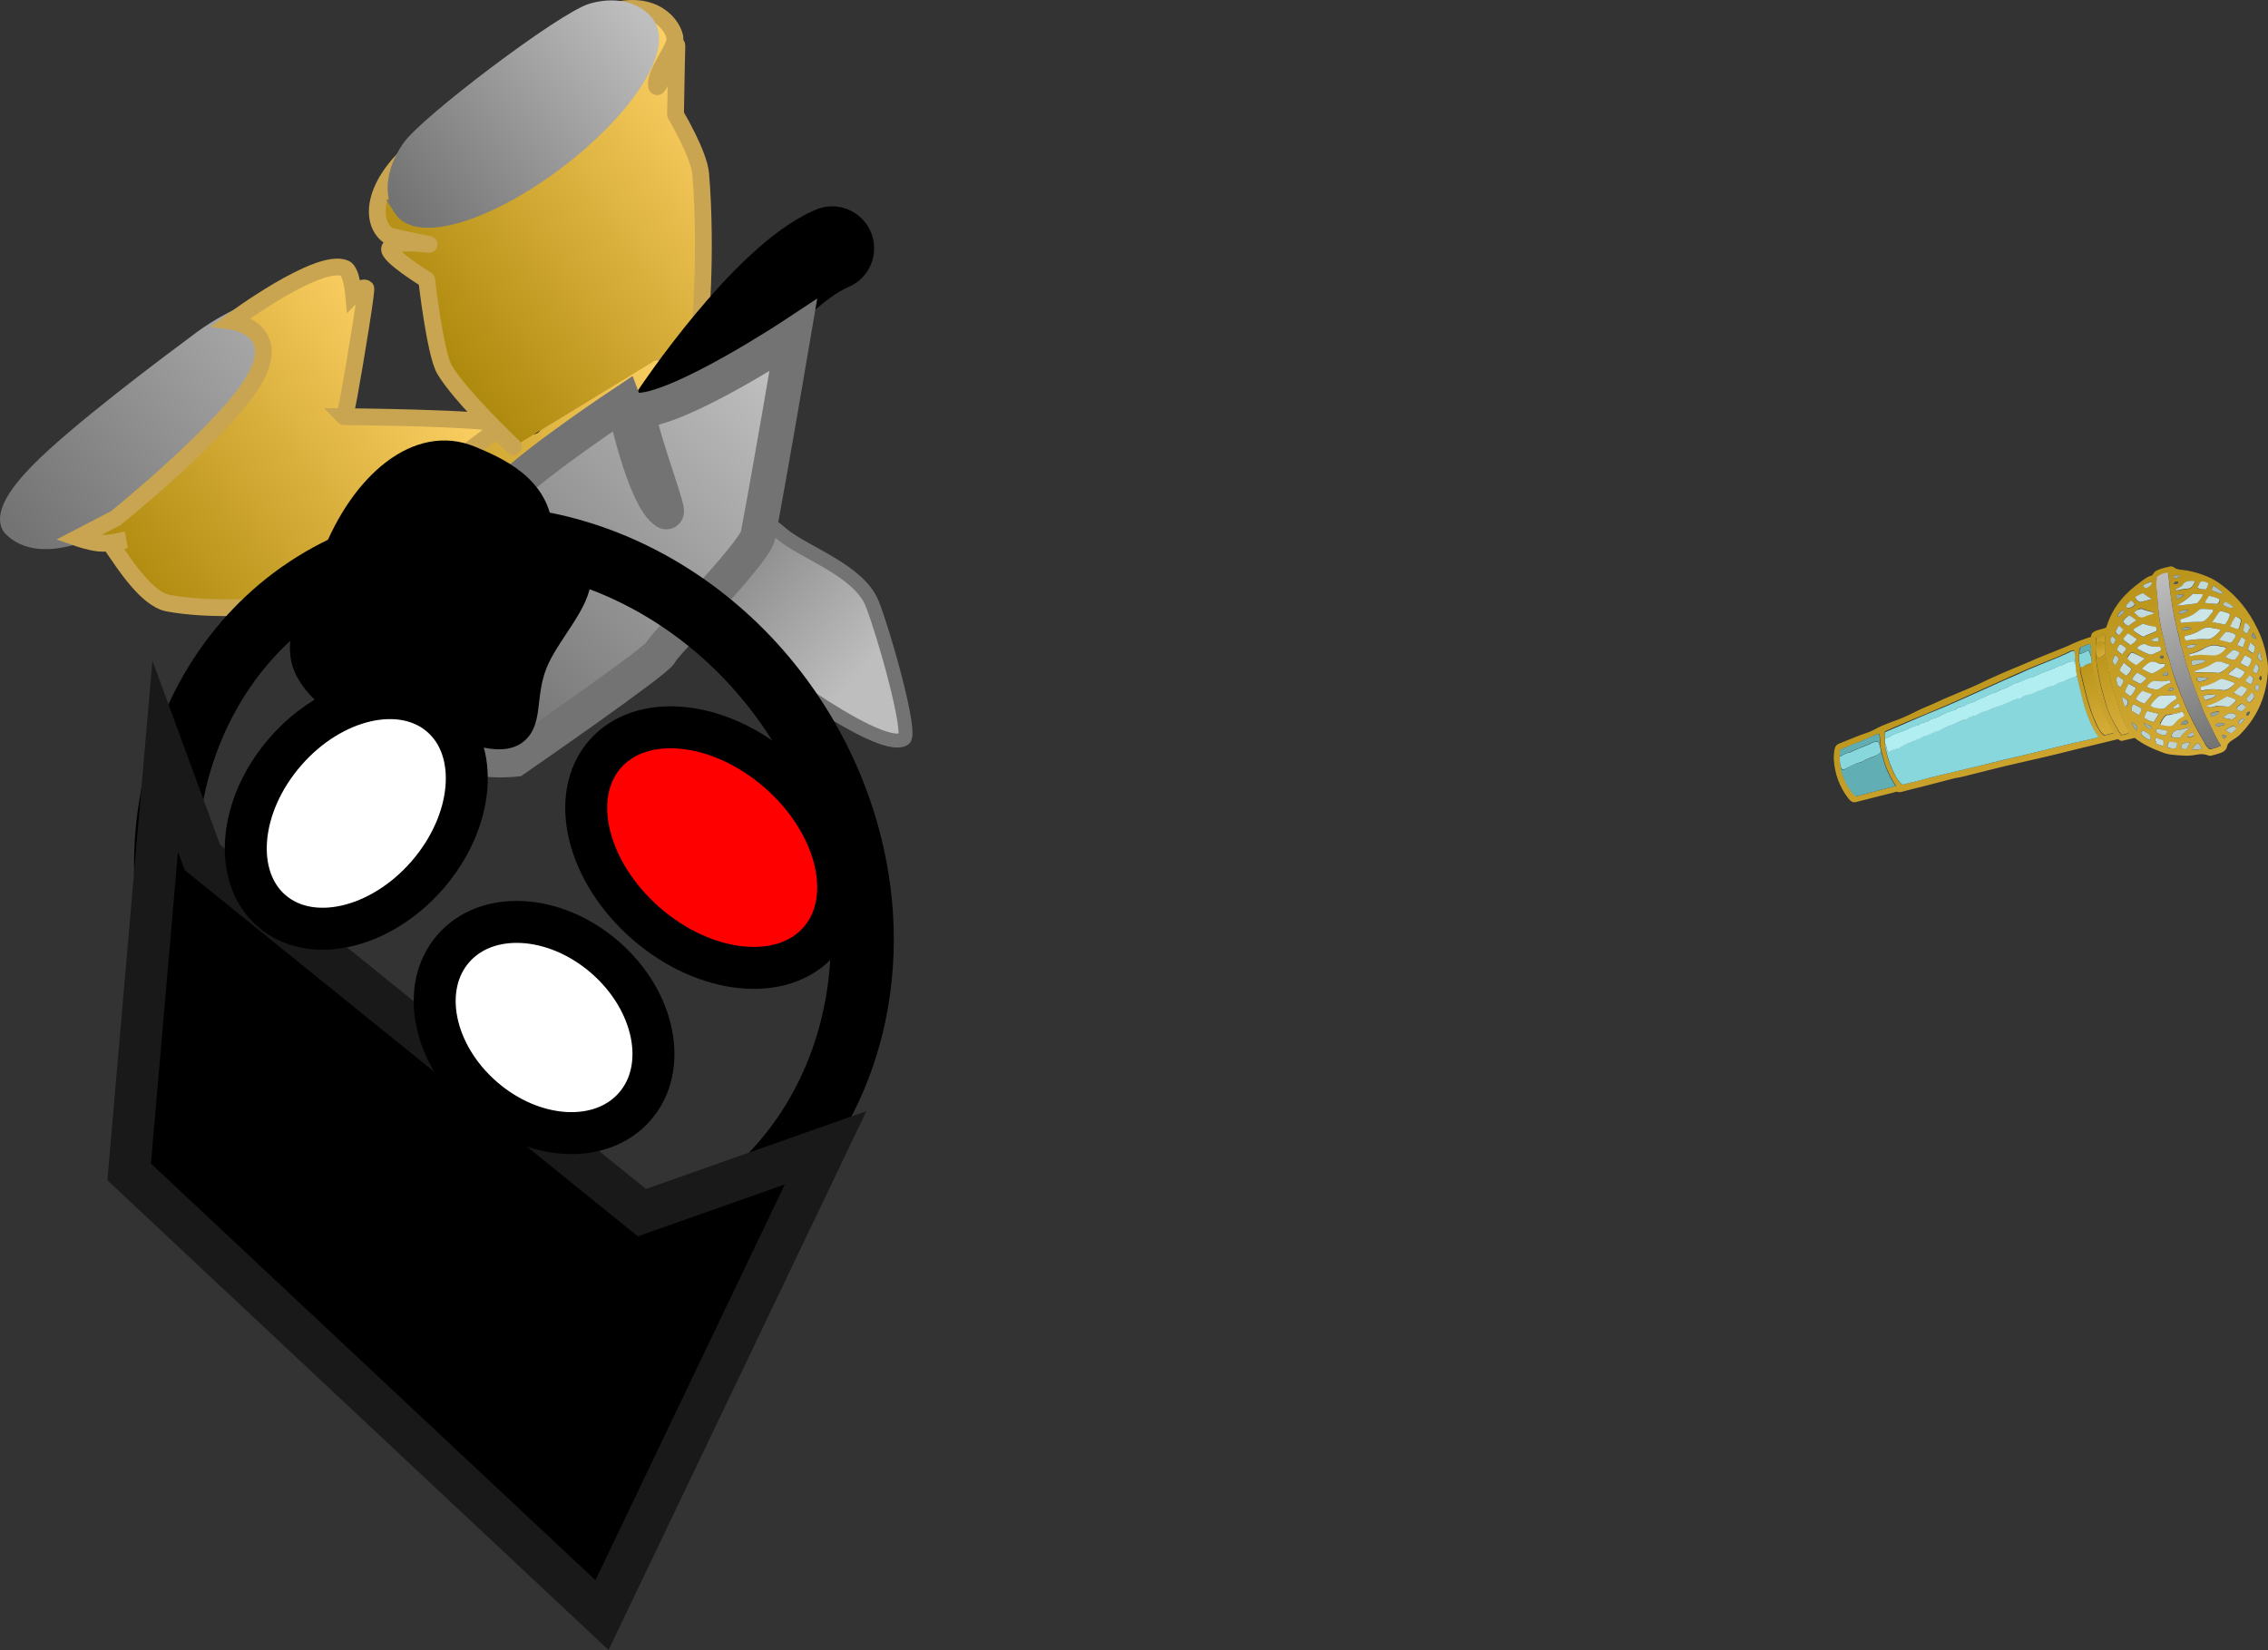 <svg version="1.1" xmlns="http://www.w3.org/2000/svg" xmlns:xlink="http://www.w3.org/1999/xlink" width="162.143" height="117.976" viewBox="0,0,162.143,117.976"><rect x="0" y="0" width="162.143" height="117.976" fill="#333333" stroke="none"/><defs><linearGradient x1="265.145" y1="185.783" x2="251.529" y2="173.938" gradientUnits="userSpaceOnUse" id="color-1"><stop offset="0" stop-color="#bebebe"/><stop offset="1" stop-color="#737373"/></linearGradient><linearGradient x1="235.463" y1="162.684" x2="210.016" y2="182.768" gradientUnits="userSpaceOnUse" id="color-2"><stop offset="0" stop-color="#bebebe"/><stop offset="1" stop-color="#737373"/></linearGradient><linearGradient x1="235.463" y1="162.684" x2="210.016" y2="182.768" gradientUnits="userSpaceOnUse" id="color-3"><stop offset="0" stop-color="#bebebe"/><stop offset="1" stop-color="#737373"/></linearGradient><linearGradient x1="235.308" y1="163.205" x2="212.785" y2="180.981" gradientUnits="userSpaceOnUse" id="color-4"><stop offset="0" stop-color="#ffd166"/><stop offset="1" stop-color="#ac880b"/></linearGradient><linearGradient x1="251.428" y1="162.271" x2="229.397" y2="179.659" gradientUnits="userSpaceOnUse" id="color-5"><stop offset="0" stop-color="#ffd166"/><stop offset="1" stop-color="#ac880b"/></linearGradient><linearGradient x1="251.454" y1="162.181" x2="228.963" y2="179.932" gradientUnits="userSpaceOnUse" id="color-6"><stop offset="0" stop-color="#ffd166"/><stop offset="1" stop-color="#ac880b"/></linearGradient><linearGradient x1="255.72" y1="145.139" x2="233.79" y2="162.447" gradientUnits="userSpaceOnUse" id="color-7"><stop offset="0" stop-color="#ffd166"/><stop offset="1" stop-color="#ac880b"/></linearGradient><linearGradient x1="249.665" y1="139.468" x2="232.471" y2="153.038" gradientUnits="userSpaceOnUse" id="color-8"><stop offset="0" stop-color="#bebebe"/><stop offset="1" stop-color="#737373"/></linearGradient><linearGradient x1="249.665" y1="139.468" x2="232.471" y2="153.038" gradientUnits="userSpaceOnUse" id="color-9"><stop offset="0" stop-color="#bebebe"/><stop offset="1" stop-color="#737373"/></linearGradient><linearGradient x1="258.965" y1="165.447" x2="236.114" y2="187.235" gradientUnits="userSpaceOnUse" id="color-10"><stop offset="0" stop-color="#bebebe"/><stop offset="1" stop-color="#737373"/></linearGradient><linearGradient x1="347.903" y1="183.521" x2="353.338" y2="196.144" gradientUnits="userSpaceOnUse" id="color-11"><stop offset="0" stop-color="#bb951b"/><stop offset="1" stop-color="#d6ad39"/></linearGradient><linearGradient x1="357.274" y1="179.219" x2="362.375" y2="191.067" gradientUnits="userSpaceOnUse" id="color-12"><stop offset="0" stop-color="#bebebe"/><stop offset="1" stop-color="#737373"/></linearGradient><linearGradient x1="353.259" y1="184.536" x2="355.693" y2="190.192" gradientUnits="userSpaceOnUse" id="color-13"><stop offset="0" stop-color="#bb951b"/><stop offset="1" stop-color="#d6ad39"/></linearGradient><linearGradient x1="352.361" y1="185.439" x2="354.443" y2="190.276" gradientUnits="userSpaceOnUse" id="color-14"><stop offset="0" stop-color="#bb951b"/><stop offset="1" stop-color="#d6ad39"/></linearGradient><linearGradient x1="353.454" y1="183.696" x2="353.877" y2="184.677" gradientUnits="userSpaceOnUse" id="color-15"><stop offset="0" stop-color="#bb951b"/><stop offset="1" stop-color="#d6ad39"/></linearGradient><linearGradient x1="353.531" y1="183.12" x2="353.944" y2="184.079" gradientUnits="userSpaceOnUse" id="color-16"><stop offset="0" stop-color="#bb951b"/><stop offset="1" stop-color="#d6ad39"/></linearGradient></defs><g transform="translate(-203.502,-137.796)"><g data-paper-data="{&quot;isPaintingLayer&quot;:true}" stroke-miterlimit="10" stroke-dasharray="" stroke-dashoffset="0" style="mix-blend-mode: normal"><path d="M256.201,180.958c0,0 -7.69,-9.104 -10.421,-12.84c-2.126,-2.909 -8.567,-11.958 -8.567,-11.958" fill="none" fill-rule="nonzero" stroke="#000000" stroke-width="6" stroke-linecap="round" stroke-linejoin="miter"/><path d="M250.98,174.569c1.617,-1.859 5.361,-1.25 8.361,1.36c1.598,1.391 5.56,2.606 6.523,5.048c0.845,2.141 2.867,9.305 2.264,9.66c-1.881,1.107 -11.818,-6.529 -13.598,-8.077c-1.693,-1.473 -3.121,-3.236 -3.753,-4.827c-0.488,-1.228 -0.502,-2.354 0.203,-3.164z" fill="url(#color-1)" fill-rule="nonzero" stroke="#737373" stroke-width="1" stroke-linecap="butt" stroke-linejoin="miter"/><g><g><g stroke-width="1.2"><path d="M231.574,180.402c0,0 -12.197,-0.415 -15.14,-1.914c-2.008,-1.023 -0.95,-6.095 -0.95,-6.095c0,0 -7.82,6.327 -11.117,3.201c-0.188,-0.178 -1.053,-1.103 1.866,-4.08c2.795,-2.851 9.32,-7.722 11.71,-9.497c1.11,-0.824 3.005,-1.906 4.554,-2.309c1.559,-0.406 2.237,0.359 2.679,0.737c0.059,0.05 0.814,7.838 1.587,8.316c0.389,0.241 15.067,1.987 15.067,1.987" fill="url(#color-2)" fill-rule="evenodd" stroke="url(#color-3)" stroke-linecap="round" stroke-linejoin="round"/><path d="M239.148,168.137c3.379,3.203 -2.429,8.265 -5.52,10.847c-1.344,1.123 -12.329,3.032 -18.117,1.935c-1.517,-0.287 -3.12,-2.806 -3.928,-3.97c-0.284,-0.409 0.917,-0.543 0.917,-0.543c0,0 -1.205,0.292 -1.883,0.225c-0.7,-0.069 -1.56,-0.372 -1.56,-0.372l2.719,-1.416c0,0 8.047,-6.481 9.98,-10.029c1.933,-3.548 -1.671,-4.046 -1.671,-4.046c0,0 6.192,-4.605 8.084,-3.784c0.466,0.202 0.615,1.862 0.615,1.862c0,0 0.603,-0.616 0.869,-0.426c0.086,0.061 -0.718,5.032 -1.206,7.711c-0.279,1.531 -0.354,1.454 -0.354,1.454c0,0 10.568,0.093 11.055,0.554z" fill="url(#color-4)" fill-rule="nonzero" stroke="#caa551" stroke-linecap="butt" stroke-linejoin="miter"/></g><path d="M252.073,163.09c0.095,0.098 -1.526,0.868 -4.667,3.288c-4.144,3.193 -10.263,8.369 -11.945,9.874c-4.361,3.903 -4.541,5.27 -4.793,5.012c-0.933,-0.957 0.135,-4.936 5.296,-9.182c2.268,-1.866 6.707,-5.936 9.667,-7.676c3.775,-2.219 5.918,-1.852 6.441,-1.316z" fill="url(#color-5)" fill-rule="nonzero" stroke="#caa551" stroke-width="1.2" stroke-linecap="butt" stroke-linejoin="miter"/><g fill-rule="nonzero" stroke-linecap="butt" stroke-linejoin="miter"><g fill="none" stroke="none" stroke-width="1" font-family="sans-serif" font-weight="normal" font-size="12" text-anchor="start"/><path d="M253.084,164.438c0,0 -10.54,6.215 -15.246,9.463c-4.707,3.248 -8.288,6.775 -8.288,6.775c0,0 -0.485,-1.26 1.18,-3.954c1.289,-2.085 4.064,-5.235 8.097,-8.032c3.673,-2.547 7.922,-4.958 10.247,-5.514c3.525,-0.842 4.01,1.261 4.01,1.261z" fill="url(#color-6)" stroke="#caa551" stroke-width="1.2"/></g><g stroke-width="1.2"><path d="M241.613,168.245c0,0 -8.284,-17.892 -7.667,-18.46c1.771,-1.629 13.1,-8.498 13.1,-8.498l5.311,20.371" data-paper-data="{&quot;index&quot;:null}" fill="#ffab19" fill-rule="evenodd" stroke="#001026" stroke-linecap="round" stroke-linejoin="round"/><path d="M240.215,169.742c0,0 -3.859,-3.656 -4.943,-5.54c-0.665,-1.155 -1.265,-6.401 -1.265,-6.401c0,0 -2.83,-1.735 -2.65,-2.237c0.232,-0.646 2.819,-0.294 2.819,-0.294c0,0 -2.799,-0.535 -2.972,-0.672c-1.204,-0.958 -1.163,-3.497 2.023,-6.249c3.498,-3.022 9.365,-7.948 13.197,-9.463c3.47,-1.371 5.077,0.461 5.32,1.543c0.17,0.76 -1.462,2.53 -1.305,3.506c0.104,0.649 1.533,-3.802 1.456,-2.767c-0.022,0.301 -0.098,4.824 -0.098,4.824c0,0 1.683,2.817 1.8,4.259c0.474,5.791 -0.077,11.378 -0.077,11.378" data-paper-data="{&quot;index&quot;:null}" fill="url(#color-7)" fill-rule="evenodd" stroke="#caa551" stroke-linecap="round" stroke-linejoin="round"/><path d="M232.202,152.684c-0.576,-0.917 -0.61,-2.484 0.596,-4.264c1.211,-1.786 11.077,-9.244 13.071,-9.802c1.894,-0.531 3.341,0.109 3.903,1.004c1.155,1.837 -1.843,6.251 -6.695,9.858c-4.852,3.607 -9.721,5.042 -10.876,3.204z" fill="url(#color-8)" fill-rule="nonzero" stroke="url(#color-9)" stroke-linecap="butt" stroke-linejoin="miter"/></g></g><g fill="none" fill-rule="nonzero" stroke="none" stroke-width="1" stroke-linecap="butt" stroke-linejoin="miter" font-family="sans-serif" font-weight="normal" font-size="12" text-anchor="start"/></g><path d="M251.674,167.276c0,0 6.434,-9.646 11.32,-11.726" fill="none" fill-rule="nonzero" stroke="#000000" stroke-width="6" stroke-linecap="round" stroke-linejoin="miter"/><path d="M248.112,166.596c0,0 1.424,6.8 3.007,7.793c0.387,0.243 -2.499,-7.221 -1.847,-7.259c3.113,-0.181 10.941,-5.359 10.941,-5.359c0,0 -1.628,9.61 -2.523,14.309c-0.247,1.298 -6.897,7.979 -6.952,8.356c-0.071,0.486 -10.439,7.648 -10.439,7.648c0,0 -4.294,0.5 -6.433,-1.806c-0.015,-0.016 6.889,-5.463 6.651,-5.72c-1.427,-1.539 -4.058,-6.636 -4.058,-6.636c0,0 1.355,-3.137 3.357,-5.11c2.207,-2.176 8.295,-6.218 8.295,-6.218z" fill="url(#color-10)" fill-rule="nonzero" stroke="#737373" stroke-width="2.5" stroke-linecap="butt" stroke-linejoin="miter"/><g data-paper-data="{&quot;index&quot;:null}" fill-rule="nonzero" stroke="none" stroke-width="1" stroke-linecap="butt" stroke-linejoin="miter"><path d="M352.995,183.328c-0.005,-0.225 0.114,-0.317 0.271,-0.399c0.257,-0.108 0.529,-0.159 0.791,-0.248c0.035,-0.071 0.07,-0.142 0.089,-0.208c0.459,-1.393 1.357,-2.326 2.422,-3.098c0.225,-0.162 0.446,-0.343 0.713,-0.413c0.05,-0.013 0.112,-0.05 0.135,-0.097c0.129,-0.26 0.346,-0.316 0.574,-0.397c0.195,-0.072 0.4,-0.105 0.601,-0.158c0.117,-0.031 0.244,-0.023 0.357,0.071c0.113,0.093 0.262,0.116 0.393,0.143c0.765,0.066 1.516,0.28 2.246,0.622c0.408,0.201 0.765,0.477 1.126,0.772c1.063,0.871 1.837,2.002 2.391,3.314c0.243,0.593 0.407,1.227 0.505,1.879c0.074,0.494 0.022,0.979 -0.052,1.45c-0.235,1.499 -0.899,2.72 -1.871,3.713c-0.182,0.191 -0.412,0.334 -0.643,0.476c-0.152,0.101 -0.282,0.218 -0.332,0.436c-0.039,0.195 -0.169,0.311 -0.326,0.393c-0.257,0.108 -0.524,0.178 -0.791,0.248c-0.083,0.022 -0.16,0.001 -0.237,-0.02c-0.278,-0.112 -0.544,-0.104 -0.816,-0.053c-0.572,0.13 -1.161,0.058 -1.745,0.006c-0.22,-0.024 -0.445,-0.068 -0.664,-0.154c-0.71,-0.265 -1.392,-0.559 -2.018,-1.051c-0.25,0.066 -0.522,0.116 -0.789,0.186c-0.1,0.026 -0.217,0.057 -0.313,-0.041c-0.092,-0.079 -0.187,-0.033 -0.287,-0.007c-0.672,0.156 -1.34,0.331 -2.012,0.487c-1.49,0.37 -2.996,0.745 -4.496,1.077c-1.466,0.323 -2.918,0.704 -4.374,1.065c-0.234,0.061 -0.46,0.08 -0.694,0.141c-1.135,0.298 -2.269,0.595 -3.409,0.873c-0.2,0.053 -0.39,0.143 -0.604,0.076c-0.077,-0.021 -0.155,0.02 -0.239,0.042c-0.834,0.219 -1.69,0.423 -2.524,0.641c-0.033,0.009 -0.083,0.022 -0.117,0.031c-0.262,0.089 -0.43,-0.01 -0.617,-0.249c-0.618,-0.803 -0.962,-1.718 -1.032,-2.747c-0.015,-0.263 0.004,-0.535 0.061,-0.796c0.039,-0.195 0.152,-0.307 0.314,-0.37c0.486,-0.189 0.966,-0.397 1.468,-0.59c0.357,-0.135 0.741,-0.235 1.083,-0.428c0.746,-0.421 1.569,-0.617 2.33,-0.98c0.431,-0.195 0.834,-0.424 1.27,-0.6c0.469,-0.185 0.911,-0.403 1.358,-0.603c0.816,-0.358 1.659,-0.681 2.47,-1.058c1.058,-0.524 2.136,-0.971 3.214,-1.418c0.369,-0.158 0.738,-0.317 1.106,-0.475c0.581,-0.234 1.178,-0.473 1.759,-0.708c0.324,-0.126 0.621,-0.286 0.944,-0.412c0.335,-0.15 0.652,-0.233 1.01,-0.367zM353.353,183.747c-0.04,0.257 -0.047,0.505 0.001,0.759c-0.021,0.539 0.08,1.067 0.181,1.595c0.119,0.667 0.31,1.335 0.496,1.984c0.211,0.745 0.574,1.389 0.958,2.048c0.053,0.068 0.107,0.136 0.186,0.238c0.133,-0.035 0.267,-0.07 0.4,-0.105c0.033,-0.009 0.062,-0.037 0.107,-0.069c-0.035,-0.135 -0.086,-0.265 -0.155,-0.391c-0.11,-0.218 -0.181,-0.425 -0.291,-0.642c-0.249,-0.55 -0.354,-1.159 -0.553,-1.723c-0.096,-0.303 -0.226,-0.598 -0.289,-0.909c-0.124,-0.686 -0.332,-1.35 -0.389,-2.053c-0.011,-0.182 -0.028,-0.383 -0.039,-0.564c0.08,-0.103 0.007,-0.248 0.015,-0.353c0.02,-0.128 0.04,-0.257 -0.031,-0.464c-0.182,0.191 -0.414,0.191 -0.594,0.32c0.008,0.1 -0.072,0.204 -0.004,0.329zM352.985,184.664c0.036,-0.481 0.022,-0.601 -0.076,-0.842c-0.195,0.072 -0.374,0.139 -0.569,0.211c-0.117,0.031 -0.18,0.129 -0.2,0.258c-0.013,0.086 0.011,0.182 -0.002,0.267c-0.042,0.319 -0.007,0.659 0.089,0.962c-0.049,0.156 -0.009,0.31 0.031,0.464c0.207,0.869 0.393,1.724 0.684,2.571c0.133,0.376 0.283,0.747 0.444,1.095c0.141,0.271 0.288,0.561 0.548,0.739c0.217,-0.057 0.434,-0.114 0.651,-0.171c-0.073,-0.145 -0.141,-0.271 -0.205,-0.377c-0.273,-0.503 -0.512,-1.015 -0.685,-1.545c-0.229,-0.679 -0.375,-1.38 -0.538,-2.076c-0.085,-0.327 -0.064,-0.661 -0.166,-0.983c0.072,-0.204 0.039,-0.4 -0.006,-0.573zM335.033,191.918c-0.03,0.295 0.023,0.569 0.109,0.833c-0.012,0.024 -0.018,0.066 -0.013,0.086c0.136,0.457 0.306,0.905 0.565,1.289c0.148,0.228 0.28,0.46 0.513,0.604c0.934,-0.245 1.869,-0.49 2.853,-0.748c-0.303,-0.413 -0.506,-0.853 -0.692,-1.296c-0.171,-0.386 -0.221,-0.784 -0.359,-1.179c-0.04,-0.154 -0.058,-0.293 -0.098,-0.446c0.024,-0.253 0.009,-0.516 -0.049,-0.808c-0.501,0.131 -0.928,0.408 -1.385,0.569c-0.469,0.185 -0.933,0.388 -1.385,0.569c-0.072,0.204 -0.066,0.366 -0.059,0.529zM338.262,190.558c-0.049,0.156 -0.025,0.315 0.014,0.468c-0.027,0.171 0.035,0.34 0.063,0.517c0.123,0.543 0.329,1.063 0.563,1.556c0.146,0.29 0.326,0.571 0.563,0.797c0.067,-0.018 0.138,-0.016 0.205,-0.033c0.818,-0.214 1.618,-0.424 2.441,-0.62c0.873,-0.208 1.728,-0.412 2.601,-0.621c1.273,-0.313 2.534,-0.603 3.807,-0.916c1.428,-0.333 2.825,-0.72 4.263,-1.015c0.239,-0.042 0.484,-0.127 0.734,-0.193c-0.121,-0.194 -0.271,-0.36 -0.36,-0.563c-0.324,-0.633 -0.554,-1.312 -0.75,-2c-0.159,-0.615 -0.302,-1.234 -0.445,-1.854c-0.031,-0.259 -0.074,-0.494 -0.106,-0.752c0.06,-0.18 -0.018,-0.344 -0.024,-0.507c-0.011,-0.182 0.015,-0.353 -0.051,-0.541c-0.177,0.005 -0.3,0.079 -0.412,0.129c-0.93,0.47 -1.916,0.79 -2.86,1.202c-0.609,0.262 -1.218,0.525 -1.822,0.806c-0.816,0.358 -1.61,0.73 -2.41,1.084c-0.654,0.295 -1.308,0.589 -1.967,0.865c-0.704,0.308 -1.397,0.592 -2.106,0.881c-0.642,0.271 -1.302,0.547 -1.956,0.841c0.028,0.177 -0.042,0.319 0.014,0.468zM362.282,191.114c-0.26,-0.383 -0.431,-0.77 -0.619,-1.151c-0.193,-0.401 -0.398,-0.778 -0.574,-1.184c-0.171,-0.386 -0.314,-0.8 -0.469,-1.191c-0.16,-0.41 -0.319,-0.819 -0.467,-1.253c-0.138,-0.395 -0.264,-0.813 -0.402,-1.208c-0.126,-0.418 -0.186,-0.854 -0.379,-1.255c-0.004,-0.43 -0.181,-0.835 -0.269,-1.243c-0.076,-0.432 -0.191,-0.874 -0.267,-1.305c-0.071,-0.412 -0.131,-0.848 -0.185,-1.265c-0.059,-0.436 -0.047,-0.87 -0.157,-1.293c-0.41,0.067 -0.527,0.097 -0.788,0.33c-0.024,0.253 -0.047,0.505 -0.028,0.787c0.035,0.34 0.069,0.68 0.092,1.043c0.052,0.684 0.117,1.345 0.291,2.017c0.119,0.461 0.256,0.918 0.308,1.397c0.008,0.1 0.038,0.216 0.101,0.322c0.11,0.217 0.158,0.472 0.218,0.702c0.219,0.846 0.538,1.665 0.869,2.461c0.417,1.061 0.941,2.052 1.516,3.03c0.105,0.198 0.21,0.397 0.4,0.511c0.26,-0.027 0.506,-0.112 0.808,-0.253zM362.255,182.828c-0.257,-0.097 -0.494,-0.117 -0.735,-0.156c-0.208,-0.048 -0.414,-0.015 -0.594,0.115c-0.354,0.216 -0.739,0.379 -1.145,0.464c-0.033,0.009 -0.078,0.041 -0.095,0.045c-0.025,0.109 -0.005,0.186 0.07,0.269c0.022,0.015 0.06,0.025 0.077,0.021c0.499,-0.069 1.007,-0.1 1.526,-0.092c0.072,0.002 0.177,-0.005 0.234,-0.061c0.247,-0.147 0.494,-0.294 0.663,-0.605zM359.437,182.336c0.465,-0.06 0.924,-0.078 1.371,-0.072c0.143,0.003 0.255,-0.046 0.374,-0.139c0.175,-0.149 0.307,-0.327 0.456,-0.51c0.057,-0.056 0.13,-0.116 0.067,-0.223c-0.309,-0.022 -0.605,-0.067 -0.904,-0.05c-0.616,0.511 -0.616,0.511 -1.412,0.74c-0.035,0.071 -0.032,0.152 0.048,0.254zM359.01,187.497c-0.32,0.002 -0.636,0.023 -0.951,0.044c-0.072,-0.002 -0.143,-0.003 -0.205,0.033c-0.232,0.205 -0.469,0.39 -0.626,0.677c0.26,0.178 0.525,0.17 0.789,0.224c0.132,0.027 0.227,-0.018 0.329,-0.107c0.227,-0.224 0.464,-0.409 0.723,-0.58c0.017,-0.004 0.023,-0.047 0.047,-0.094c-0.032,-0.053 -0.068,-0.126 -0.105,-0.198zM363.301,186.659c-0.332,-0.18 -0.612,-0.23 -0.897,-0.298c-0.11,-0.012 -0.188,0.029 -0.267,0.07c-0.371,0.22 -0.756,0.383 -1.178,0.473c-0.05,0.013 -0.095,0.045 -0.145,0.059c0.038,0.216 0.065,0.25 0.198,0.215c0.434,-0.114 0.876,-0.127 1.309,-0.035c0.263,0.054 0.459,-0.018 0.651,-0.171c0.097,-0.108 0.182,-0.191 0.329,-0.312zM360.008,184.608c0.025,0.096 0.097,0.098 0.163,0.08c0.467,-0.122 0.957,-0.087 1.448,-0.051c0.397,0.019 0.761,-0.158 1.053,-0.543c-0.185,-0.095 -0.357,-0.071 -0.532,-0.127c-0.367,-0.109 -0.684,-0.026 -0.998,0.138c-0.347,0.173 -0.689,0.366 -1.066,0.423c-0.045,0.032 -0.057,0.056 -0.068,0.08zM362.936,185.318c-0.23,-0.063 -0.388,-0.124 -0.542,-0.166c-0.252,-0.078 -0.457,-0.044 -0.671,0.094c-0.287,0.198 -0.611,0.324 -0.94,0.431c-0.112,0.05 -0.245,0.085 -0.362,0.115c0.008,0.1 0.063,0.107 0.097,0.098c0.509,-0.031 1.022,-0.042 1.539,0.027c0.088,-0.003 0.16,-0.001 0.239,-0.042c0.209,-0.157 0.422,-0.295 0.639,-0.558zM359.491,188.664c-0.297,0.16 -0.612,0.181 -0.923,0.221c-0.083,0.022 -0.165,-0.018 -0.239,0.042c-0.119,0.093 -0.326,0.393 -0.421,0.644c0.202,0.091 0.412,0.077 0.615,0.105c0.165,0.018 0.294,-0.036 0.402,-0.167c0.194,-0.215 0.397,-0.392 0.649,-0.519c0.017,-0.004 0.04,-0.052 0.052,-0.075c-0.003,-0.081 -0.023,-0.158 -0.136,-0.252zM356.687,182.38c-0.204,0.177 -0.492,0.232 -0.664,0.462c0.052,0.13 0.15,0.166 0.237,0.225c0.168,0.1 0.308,0.227 0.517,0.275c0.27,-0.194 0.614,-0.243 0.906,-0.422c0.025,-0.109 0,-0.205 -0.058,-0.293c-0.314,-0.041 -0.62,-0.125 -0.937,-0.247zM358.268,185.249c-0.177,0.005 -0.354,0.011 -0.495,-0.055c-0.343,-0.156 -0.622,-0.063 -0.866,0.166c-0.085,0.084 -0.185,0.11 -0.256,0.252c0.217,0.148 0.435,0.235 0.653,0.321c0.06,0.025 0.127,0.008 0.205,-0.033c0.23,-0.143 0.449,-0.261 0.679,-0.404c0.05,-0.013 0.107,-0.069 0.079,-0.246zM357.954,184.039c-0.387,0.019 -0.751,-0.008 -1.082,-0.188c-0.065,-0.045 -0.127,-0.008 -0.193,0.01c-0.145,0.059 -0.285,0.136 -0.406,0.291c0.303,0.208 0.582,0.32 0.877,0.427c0.098,0.036 0.187,0.033 0.282,-0.012c0.174,-0.087 0.352,-0.154 0.526,-0.24c0.017,-0.004 0.04,-0.052 0.052,-0.075c-0.015,-0.058 -0.03,-0.115 -0.055,-0.211zM362.862,188.334c0.147,-0.121 0.311,-0.246 0.457,-0.366c0.012,-0.024 0.023,-0.047 0.047,-0.094c-0.205,-0.172 -0.435,-0.235 -0.638,-0.264c-0.482,0.27 -0.931,0.532 -1.499,0.68c0.337,0.199 0.569,-0.005 0.801,-0.005c0.282,-0.012 0.557,0.018 0.832,0.049zM362.586,182.454c0.15,-0.245 0.311,-0.451 0.358,-0.751c-0.137,-0.046 -0.245,-0.12 -0.36,-0.152c-0.115,-0.031 -0.235,-0.082 -0.352,-0.051c-0.135,0.097 -0.2,0.258 -0.292,0.385c-0.092,0.127 -0.21,0.219 -0.254,0.395c0.302,0.065 0.582,0.114 0.9,0.174zM359.085,181.114c0.52,-0.054 0.952,-0.106 1.384,-0.158c0.033,-0.009 0.088,-0.003 0.112,-0.05c0.149,-0.183 0.341,-0.336 0.393,-0.616c-0.253,-0.016 -0.49,-0.036 -0.722,-0.036c-0.319,0.35 -0.701,0.594 -1.167,0.86zM356.963,186.885c0.162,0.142 0.338,0.137 0.492,0.179c0.175,0.057 0.335,0.056 0.499,-0.069c0.225,-0.162 0.451,-0.323 0.728,-0.355c-0.001,-0.143 -0.038,-0.216 -0.138,-0.19c-0.255,0.046 -0.527,0.097 -0.774,0.039c-0.357,-0.071 -0.567,0.149 -0.806,0.396zM356.837,184.886c-0.348,-0.175 -0.62,-0.33 -0.887,-0.465c-0.117,0.031 -0.169,0.106 -0.225,0.162c-0.052,0.075 -0.142,0.14 -0.14,0.283c0.188,0.176 0.405,0.325 0.633,0.45c0.202,-0.115 0.382,-0.244 0.619,-0.429zM356.801,188.118c0.205,-0.239 0.383,-0.449 0.576,-0.664c-0.252,-0.078 -0.487,-0.16 -0.722,-0.242c-0.182,0.191 -0.357,0.34 -0.448,0.61c0.195,0.134 0.392,0.205 0.593,0.296zM363.359,183.237c-0.16,-0.204 -0.392,-0.205 -0.588,-0.277c-0.06,-0.025 -0.138,0.016 -0.179,0.067c-0.137,0.159 -0.262,0.295 -0.383,0.449c-0.017,0.004 -0.007,0.043 0.003,0.081c0.268,0.073 0.549,0.123 0.817,0.196c0.142,-0.14 0.236,-0.329 0.329,-0.517zM363.604,186.313c0.164,-0.125 0.311,-0.246 0.373,-0.488c-0.19,-0.114 -0.39,-0.267 -0.615,-0.311c-0.102,0.088 -0.214,0.138 -0.294,0.241c-0.085,0.084 -0.224,0.1 -0.229,0.286c0.257,0.097 0.513,0.194 0.765,0.271zM357.024,188.634c-0.13,0.116 -0.169,0.311 -0.224,0.51c0.24,0.101 0.44,0.254 0.693,0.27c0.094,-0.189 0.252,-0.333 0.331,-0.579c-0.268,-0.073 -0.532,-0.127 -0.8,-0.201zM360.067,189.786c-0.305,0.06 -0.607,0.2 -0.923,0.221c-0.26,0.027 -0.359,0.197 -0.433,0.462c0.218,0.086 0.412,0.077 0.627,0.082c0.202,-0.32 0.494,-0.499 0.728,-0.766zM359.04,179.977c0.037,0.073 0.087,0.059 0.137,0.046c0.222,-0.038 0.455,-0.099 0.682,-0.117c0.337,-0.006 0.454,-0.242 0.573,-0.54c-0.127,-0.008 -0.22,-0.024 -0.309,-0.022c-0.215,-0.005 -0.404,0.024 -0.542,0.245c-0.092,0.127 -0.232,0.205 -0.356,0.278c-0.072,-0.002 -0.165,-0.018 -0.185,0.11zM356.057,181.601c0.092,0.079 0.173,0.119 0.238,0.163c0.183,0.157 0.348,0.175 0.539,0.085c0.157,-0.082 0.345,-0.111 0.507,-0.174c0.05,-0.013 0.105,-0.007 0.087,-0.146c-0.258,-0.035 -0.527,-0.108 -0.789,-0.224c-0.06,-0.025 -0.143,-0.003 -0.21,0.014c-0.123,0.073 -0.23,0.143 -0.372,0.282zM356.538,186.688c0.147,-0.121 0.316,-0.226 0.431,-0.4c-0.233,-0.144 -0.438,-0.316 -0.69,-0.394c-0.137,0.159 -0.289,0.26 -0.334,0.498c0.19,0.114 0.368,0.252 0.593,0.296zM362.576,184.756c0.233,0.144 0.463,0.207 0.684,0.231c0.137,-0.159 0.262,-0.295 0.368,-0.507c-0.14,-0.128 -0.298,-0.189 -0.468,-0.226c-0.187,0.172 -0.379,0.325 -0.583,0.502zM355.327,185.179c-0.087,0.146 -0.155,0.225 -0.197,0.339c-0.035,0.071 -0.054,0.137 -0.072,0.204c0.133,0.17 0.295,0.313 0.492,0.384c0.142,-0.14 0.284,-0.28 0.351,-0.503c-0.195,-0.134 -0.357,-0.276 -0.573,-0.424zM357.338,180.629c-0.255,-0.159 -0.428,-0.278 -0.64,-0.407c-0.072,-0.002 -0.184,0.048 -0.269,0.132c-0.09,0.065 -0.217,0.057 -0.27,0.194c0.095,0.16 0.208,0.253 0.35,0.319c0.262,-0.089 0.512,-0.155 0.829,-0.238zM363.309,181.875c-0.059,0.118 -0.117,0.236 -0.176,0.354c-0.059,0.118 -0.1,0.232 -0.159,0.35c0.218,0.086 0.387,0.186 0.58,0.176c0.085,-0.084 0.089,-0.208 0.114,-0.317c0.025,-0.109 0.1,-0.232 0.049,-0.362c-0.147,-0.085 -0.26,-0.178 -0.408,-0.201zM355.84,187.569c0.127,-0.198 0.302,-0.346 0.376,-0.612c-0.168,-0.1 -0.332,-0.18 -0.5,-0.279c-0.127,0.198 -0.247,0.352 -0.271,0.605c0.118,0.113 0.203,0.234 0.395,0.286zM361.134,180.906c0.33,0.037 0.622,0.063 0.914,0.089c0.08,-0.103 0.165,-0.187 0.164,-0.33c-0.238,-0.163 -0.497,-0.198 -0.76,-0.252c-0.08,0.103 -0.16,0.206 -0.219,0.324c-0.062,0.037 -0.068,0.08 -0.099,0.17zM355.821,183.921c0.154,-0.163 0.354,-0.216 0.448,-0.405c-0.222,-0.168 -0.422,-0.32 -0.662,-0.422c-0.082,0.165 -0.249,0.209 -0.299,0.427c0.133,0.17 0.313,0.246 0.513,0.399zM364.145,187.095c-0.135,-0.108 -0.282,-0.193 -0.435,-0.235c-0.17,0.168 -0.346,0.316 -0.549,0.493c0.213,0.067 0.377,0.148 0.583,0.258c0.17,-0.168 0.329,-0.312 0.401,-0.516zM355.715,181.793c-0.197,0.134 -0.366,0.24 -0.449,0.467c0.123,0.132 0.225,0.249 0.378,0.291c0.18,-0.129 0.366,-0.24 0.574,-0.397c-0.162,-0.142 -0.318,-0.266 -0.503,-0.361zM363.657,185.211c0.235,0.082 0.39,0.267 0.583,0.258c0.137,-0.159 0.197,-0.339 0.236,-0.534c-0.157,-0.123 -0.297,-0.251 -0.495,-0.26c-0.099,0.17 -0.202,0.32 -0.324,0.537zM356.425,188.935c0.082,-0.165 0.174,-0.292 0.196,-0.482c-0.218,-0.086 -0.39,-0.267 -0.627,-0.287c-0.087,0.146 -0.124,0.279 -0.096,0.456c0.173,0.119 0.358,0.214 0.527,0.313zM361.205,179.943c0.104,-0.15 0.145,-0.264 0.161,-0.412c-0.168,-0.1 -0.365,-0.171 -0.565,-0.119c-0.07,0.142 -0.14,0.283 -0.227,0.429c0.223,0.106 0.429,0.072 0.632,0.101zM359.057,191.323c0.054,-0.137 0.095,-0.251 0.082,-0.37c-0.197,-0.072 -0.383,-0.105 -0.577,-0.095c-0.075,0.122 -0.117,0.236 -0.116,0.379c0.202,0.091 0.407,0.057 0.61,0.086zM354.936,186.144c-0.17,0.168 -0.147,0.326 -0.086,0.495c0.035,0.135 0.103,0.26 0.251,0.283c0.104,-0.15 0.191,-0.296 0.229,-0.491c-0.135,-0.108 -0.265,-0.197 -0.395,-0.286zM363.079,189.242c0.135,-0.097 0.269,-0.132 0.317,-0.288c-0.383,-0.31 -0.675,-0.131 -0.976,0.153c0.225,0.044 0.434,0.092 0.659,0.135zM354.857,184.256c0.112,0.156 0.225,0.249 0.405,0.325c0.049,-0.156 0.21,-0.219 0.237,-0.391c-0.047,-0.111 -0.123,-0.132 -0.193,-0.196c-0.087,-0.059 -0.145,-0.147 -0.262,-0.116c-0.08,0.103 -0.16,0.206 -0.187,0.378zM360.189,185.033c-0.045,0.238 0.018,0.344 0.173,0.324c0.222,-0.038 0.434,-0.114 0.629,-0.185c0.067,-0.017 0.145,-0.059 0.149,-0.183c-0.325,-0.017 -0.64,0.004 -0.951,0.044zM356.676,190.039c-0.09,0.065 -0.12,0.155 -0.107,0.274c0.2,0.153 0.393,0.348 0.657,0.403c0.04,-0.257 -0.038,-0.421 -0.24,-0.512c-0.087,-0.059 -0.167,-0.162 -0.31,-0.165zM361.023,187.565c0.07,0.269 0.118,0.318 0.268,0.279c0.229,-0.08 0.474,-0.165 0.683,-0.323c-0.34,-0.075 -0.659,-0.135 -0.951,0.044zM360.08,190.87c-0.138,0.016 -0.255,0.046 -0.377,0.058c-0.239,0.042 -0.239,0.042 -0.232,0.41c0.127,0.008 0.275,0.03 0.347,0.032c0.094,-0.189 0.181,-0.335 0.262,-0.5zM364.717,184.01c-0.113,-0.093 -0.192,-0.258 -0.375,-0.21c-0.054,0.137 -0.085,0.289 -0.151,0.45c0.135,0.108 0.258,0.24 0.407,0.263c0.049,-0.156 0.119,-0.298 0.119,-0.503zM358.458,190.044c-0.242,-0.039 -0.489,-0.098 -0.73,-0.137c-0.073,0.06 -0.125,0.135 -0.062,0.242c0.195,0.134 0.413,0.22 0.645,0.221c0.08,-0.103 0.127,-0.198 0.147,-0.326zM364.087,187.767c0.052,0.13 0.143,0.209 0.263,0.259c0.057,-0.056 0.114,-0.112 0.17,-0.168c0.068,-0.08 0.142,-0.14 0.145,-0.264c-0.03,-0.115 -0.088,-0.203 -0.191,-0.258c-0.125,0.136 -0.262,0.295 -0.387,0.43zM363.44,183.893c0.135,0.108 0.272,0.155 0.42,0.177c0.06,-0.18 0.126,-0.341 0.174,-0.497c-0.09,-0.141 -0.21,-0.191 -0.315,-0.184c-0.099,0.17 -0.197,0.339 -0.279,0.504zM363.769,188.671c0.085,-0.084 0.17,-0.168 0.251,-0.271c0.012,-0.024 0.002,-0.062 0.008,-0.105c-0.07,-0.064 -0.133,-0.17 -0.282,-0.193c-0.119,0.093 -0.275,0.175 -0.374,0.344c0.123,0.132 0.243,0.182 0.397,0.224zM362.598,190.066c0.188,-0.029 0.277,0.174 0.443,0.13c0.114,-0.112 0.259,-0.17 0.352,-0.359c-0.118,-0.113 -0.232,-0.206 -0.367,-0.109c-0.135,0.097 -0.29,0.117 -0.429,0.338zM357.665,190.97c0.137,0.046 0.278,0.112 0.398,0.162c0.022,0.015 0.05,-0.013 0.083,-0.022c0.008,-0.105 0.067,-0.223 -0.028,-0.383c-0.158,-0.061 -0.333,-0.118 -0.513,-0.194c-0.032,0.152 -0.019,0.272 0.059,0.436zM364.158,183.089c0.07,-0.142 0.157,-0.288 0.216,-0.405c-0.095,-0.16 -0.208,-0.253 -0.316,-0.328c-0.112,0.05 -0.094,0.189 -0.124,0.279c-0.03,0.09 -0.077,0.184 -0.025,0.315c0.053,0.068 0.123,0.132 0.25,0.14zM354.994,182.516c-0.092,0.127 -0.155,0.226 -0.219,0.324c-0.028,0.028 -0.03,0.09 -0.042,0.114c0.035,0.135 0.126,0.213 0.247,0.264c0.109,-0.131 0.222,-0.243 0.304,-0.408c-0.08,-0.102 -0.172,-0.181 -0.29,-0.293zM360.231,191.385c0.237,0.02 0.474,0.04 0.692,-0.079c-0.095,-0.16 -0.151,-0.309 -0.31,-0.37c-0.259,0.17 -0.259,0.17 -0.383,0.449zM354.708,184.644c-0.232,0.41 -0.227,0.429 0.029,0.731c0.087,-0.146 0.152,-0.307 0.239,-0.453c-0.052,-0.13 -0.143,-0.209 -0.268,-0.279zM364.409,186.738c0.109,-0.131 0.184,-0.253 0.211,-0.425c-0.027,-0.034 -0.075,-0.083 -0.123,-0.132c-0.043,-0.03 -0.103,-0.055 -0.147,-0.085c-0.109,0.131 -0.239,0.247 -0.282,0.423c0.08,0.102 0.205,0.172 0.342,0.218zM355.479,181.157c0.048,0.049 0.118,0.113 0.173,0.119c0.198,0.01 0.355,-0.073 0.504,-0.255c-0.097,-0.098 -0.17,-0.243 -0.285,-0.274c-0.147,0.121 -0.325,0.188 -0.392,0.411zM362.36,180.276c0.012,-0.024 0.023,-0.047 0.047,-0.094c-0.198,-0.215 -0.432,-0.359 -0.665,-0.503c-0.102,0.088 -0.132,0.178 -0.109,0.336c0.235,0.082 0.475,0.183 0.727,0.261zM361.407,186.294c-0.28,-0.05 -0.549,-0.123 -0.827,-0.029c-0.017,0.004 -0.03,0.09 -0.02,0.128c0.025,0.096 0.112,0.155 0.195,0.134c0.232,0.001 0.439,-0.095 0.652,-0.233zM364.828,185.951c0.075,-0.122 0.15,-0.245 0.182,-0.397c-0.035,-0.135 -0.093,-0.222 -0.235,-0.287c-0.065,0.161 -0.147,0.326 -0.196,0.482c0.063,0.107 0.133,0.17 0.248,0.202zM355.198,187.635c0.053,0.273 0.096,0.508 0.273,0.709c0.135,-0.097 0.167,-0.249 0.177,-0.416c-0.14,-0.128 -0.258,-0.24 -0.45,-0.293zM356.702,179.687c0.145,0.147 0.167,0.162 0.217,0.148c0.172,-0.025 0.297,-0.16 0.406,-0.291c0.04,-0.052 0.032,-0.152 -0.083,-0.183c-0.12,0.155 -0.357,0.135 -0.539,0.326zM362.443,181.076c0.24,0.101 0.468,0.226 0.757,0.171c-0.186,-0.238 -0.422,-0.321 -0.623,-0.411c-0.078,0.041 -0.097,0.107 -0.134,0.24zM354.756,183.523c-0.075,-0.083 -0.133,-0.17 -0.208,-0.253c-0.125,0.135 -0.212,0.281 -0.107,0.48c0.032,0.053 0.063,0.107 0.135,0.108c0.09,-0.065 0.132,-0.178 0.181,-0.335zM361.524,188.809c0.045,0.173 0.098,0.241 0.227,0.187c0.112,-0.05 0.224,-0.1 0.33,-0.169c0.045,-0.032 0.085,-0.084 0.049,-0.156c-0.215,-0.005 -0.399,0.043 -0.606,0.138zM359.965,181.417c-0.237,-0.02 -0.464,-0.002 -0.666,0.113c-0.017,0.004 -0.03,0.09 -0.025,0.109c0.01,0.038 0.07,0.064 0.103,0.055c0.212,-0.076 0.422,-0.09 0.587,-0.277zM359.159,180.644c0.152,-0.101 0.335,-0.15 0.489,-0.313c-0.242,-0.039 -0.435,-0.03 -0.52,0.054c-0.09,0.065 -0.07,0.142 0.031,0.259zM355.881,189.447c0.11,0.218 0.18,0.487 0.415,0.569c0.044,-0.381 -0.191,-0.463 -0.415,-0.569zM358.847,188.381c0.01,0.038 0.032,0.053 0.042,0.092c0.162,-0.063 0.332,-0.025 0.457,-0.161c-0.013,-0.12 -0.045,-0.173 -0.143,-0.209c-0.102,0.088 -0.22,0.181 -0.356,0.278zM360.531,183.876c-0.249,0.004 -0.442,0.013 -0.637,0.085c-0.033,0.009 -0.057,0.056 -0.042,0.114c0.005,0.019 0.032,0.053 0.053,0.068c0.237,0.02 0.437,-0.033 0.626,-0.267zM355.364,181.536c-0.063,-0.107 -0.112,-0.155 -0.152,-0.104c-0.102,0.088 -0.199,0.196 -0.296,0.303c-0.052,0.075 -0.037,0.133 0.045,0.173c0.169,-0.106 0.304,-0.203 0.402,-0.372zM364.915,184.84c0.07,0.064 0.123,0.132 0.193,0.196c0.022,0.015 0.055,0.006 0.11,0.012c-0.06,-0.231 -0.064,-0.455 -0.196,-0.688c-0.065,0.161 -0.107,0.274 -0.107,0.48zM357.775,183.347c-0.162,0.063 -0.307,0.122 -0.502,0.193c0.217,0.148 0.382,0.167 0.544,0.104c0.025,-0.109 0.027,-0.171 -0.041,-0.297zM359.755,189.272c-0.097,0.108 -0.29,0.117 -0.336,0.355c0.415,-0.047 0.499,-0.069 0.507,-0.174c-0.025,-0.096 -0.073,-0.145 -0.172,-0.181zM360.199,182.731c-0.31,-0.165 -0.51,-0.112 -0.741,0.03c0.27,0.217 0.464,0.002 0.741,-0.03zM362.6,189.594c-0.288,-0.15 -0.472,-0.102 -0.662,-0.011c-0.017,0.004 -0.023,0.047 -0.013,0.086c0.015,0.058 0.058,0.087 0.092,0.079c0.172,-0.025 0.334,-0.087 0.584,-0.153zM360.245,190.129c-0.135,0.097 -0.297,0.16 -0.364,0.383c0.182,0.014 0.327,-0.045 0.455,-0.099c0.02,-0.128 -0.016,-0.201 -0.091,-0.284zM363.621,189.613c0.115,-0.174 0.299,-0.222 0.316,-0.432c-0.249,0.004 -0.249,0.004 -0.427,0.276c0.027,0.034 0.053,0.068 0.112,0.155zM356.746,189.487c0.12,0.256 0.305,0.351 0.501,0.423c0.085,-0.084 0.065,-0.161 0,-0.205c-0.158,-0.061 -0.322,-0.141 -0.502,-0.217zM364.7,186.97c0.047,0.111 0.088,0.203 0.203,0.234c0.064,-0.099 0.127,-0.198 0.114,-0.317c-0.042,-0.092 -0.09,-0.141 -0.167,-0.162c-0.073,0.06 -0.109,0.131 -0.15,0.245zM358.112,186.091c0.148,0.023 0.259,0.035 0.349,-0.03c0.028,-0.028 0.035,-0.071 0.042,-0.114c-0.015,-0.058 -0.068,-0.126 -0.113,-0.093c-0.1,0.026 -0.217,0.057 -0.277,0.237zM364.776,183.481c0.005,-0.186 -0.118,-0.318 -0.191,-0.463c-0.157,0.288 -0.147,0.326 0.191,0.463zM358.897,179.563c0.27,0.011 0.27,0.011 0.325,-0.188c-0.11,-0.012 -0.237,-0.02 -0.325,0.188zM358.866,187.145c0.03,-0.09 0.015,-0.148 -0.023,-0.158c-0.158,-0.061 -0.203,-0.029 -0.309,0.184c0.132,0.027 0.232,0.001 0.332,-0.025zM362.676,190.436c-0.108,-0.074 -0.212,-0.129 -0.318,-0.06c0.13,0.294 0.168,0.305 0.318,0.06zM359.376,179.006c-0.147,-0.085 -0.285,-0.069 -0.407,-0.058c-0.067,0.017 -0.102,0.088 -0.005,0.186c0.122,-0.011 0.26,-0.027 0.412,-0.129zM364.359,188.681c-0.177,0.005 -0.245,0.085 -0.239,0.247c0,0 0.027,0.034 0.043,0.03c0.105,-0.007 0.142,-0.14 0.196,-0.277zM357.911,184.768c0.063,0.107 0.14,0.128 0.202,0.091c0.033,-0.009 0.057,-0.056 0.064,-0.099c0.007,-0.043 -0.042,-0.092 -0.075,-0.083c-0.055,-0.006 -0.122,0.011 -0.19,0.091zM365.122,186.12c-0.097,0.108 -0.127,0.198 -0.02,0.334c0.109,-0.131 0.122,-0.217 0.02,-0.334z" fill="url(#color-11)"/><path d="M351.979,186.078c0.143,0.619 0.285,1.239 0.445,1.854c0.179,0.692 0.425,1.366 0.75,2c0.105,0.198 0.233,0.349 0.36,0.563c-0.267,0.07 -0.496,0.151 -0.734,0.193c-1.421,0.291 -2.835,0.682 -4.263,1.015c-1.278,0.294 -2.534,0.603 -3.807,0.916c-0.873,0.208 -1.728,0.412 -2.601,0.621c-0.823,0.195 -1.618,0.424 -2.441,0.62c-0.067,0.018 -0.133,0.035 -0.205,0.033c-0.253,-0.221 -0.411,-0.487 -0.563,-0.797c-0.235,-0.493 -0.441,-1.013 -0.563,-1.556c-0.045,-0.173 -0.106,-0.342 -0.063,-0.517c0.078,0.164 0.078,0.37 0.216,0.559c0.232,-0.204 0.531,-0.221 0.793,-0.31c0.017,-0.004 0.033,-0.009 0.028,-0.028c0.411,-0.272 0.894,-0.399 1.337,-0.617c0.157,-0.082 0.299,-0.222 0.476,-0.227c0.344,-0.049 0.616,-0.305 0.959,-0.354c0.017,-0.004 0.045,-0.032 0.078,-0.041c0.302,-0.141 0.582,-0.296 0.894,-0.399c0.367,-0.096 0.661,-0.338 1.038,-0.395c0.187,-0.172 0.414,-0.191 0.642,-0.271c0.033,-0.009 0.05,-0.013 0.083,-0.022c0.294,-0.241 0.664,-0.256 0.978,-0.421c0.314,-0.164 0.674,-0.218 0.993,-0.363c0.369,-0.158 0.706,-0.37 1.121,-0.417c0.033,-0.009 0.083,-0.022 0.112,-0.05c0.154,-0.163 0.369,-0.158 0.564,-0.23c0.1,-0.026 0.222,-0.038 0.312,-0.102c0.13,-0.116 0.269,-0.132 0.419,-0.171c0.083,-0.022 0.172,-0.025 0.229,-0.08c0.187,-0.172 0.431,-0.195 0.647,-0.252c0.083,-0.022 0.172,-0.025 0.229,-0.08c0.159,-0.144 0.347,-0.173 0.531,-0.221c0.3,-0.079 0.566,-0.292 0.871,-0.352c0.055,0.006 0.09,-0.065 0.135,-0.097z" fill="#87d7dc"/><path d="M351.979,186.078c-0.045,0.032 -0.08,0.103 -0.13,0.116c-0.305,0.06 -0.576,0.254 -0.871,0.352c-0.184,0.048 -0.372,0.077 -0.531,0.221c-0.057,0.056 -0.145,0.059 -0.229,0.081c-0.217,0.057 -0.455,0.099 -0.647,0.252c-0.057,0.056 -0.15,0.039 -0.229,0.081c-0.15,0.039 -0.284,0.074 -0.419,0.171c-0.09,0.065 -0.212,0.076 -0.312,0.102c-0.195,0.072 -0.41,0.067 -0.564,0.23c-0.028,0.028 -0.078,0.041 -0.112,0.05c-0.399,0.043 -0.753,0.259 -1.121,0.417c-0.335,0.15 -0.696,0.203 -0.993,0.363c-0.314,0.164 -0.684,0.179 -0.978,0.421c-0.012,0.024 -0.05,0.013 -0.083,0.022c-0.217,0.057 -0.455,0.099 -0.642,0.271c-0.382,0.039 -0.676,0.28 -1.038,0.395c-0.317,0.083 -0.592,0.258 -0.894,0.399c-0.033,0.009 -0.045,0.032 -0.078,0.041c-0.344,0.049 -0.616,0.305 -0.959,0.354c-0.188,0.029 -0.314,0.164 -0.476,0.227c-0.447,0.199 -0.926,0.346 -1.337,0.617c-0.017,0.004 -0.028,0.028 -0.028,0.028c-0.262,0.089 -0.561,0.106 -0.793,0.31c-0.133,-0.17 -0.116,-0.38 -0.216,-0.559c-0.04,-0.154 -0.08,-0.308 -0.014,-0.468c0.1,-0.026 0.222,-0.038 0.312,-0.102c0.316,-0.226 0.671,-0.299 1.011,-0.429c0.34,-0.13 0.656,-0.357 1.038,-0.395c0.187,-0.172 0.414,-0.191 0.642,-0.271c0.033,-0.009 0.083,-0.022 0.112,-0.05c0.125,-0.136 0.302,-0.141 0.447,-0.199c0.083,-0.022 0.167,-0.044 0.229,-0.08c0.342,-0.192 0.706,-0.37 1.09,-0.471c0.05,-0.013 0.122,-0.011 0.145,-0.059c0.142,-0.14 0.314,-0.164 0.481,-0.208c0.188,-0.029 0.32,-0.207 0.526,-0.24c0.272,-0.051 0.497,-0.213 0.754,-0.321c0.357,-0.135 0.678,-0.342 1.061,-0.443c0.067,-0.018 0.155,-0.02 0.195,-0.072c0.114,-0.112 0.269,-0.132 0.414,-0.191c0.133,-0.035 0.262,-0.089 0.369,-0.158c0.197,-0.134 0.404,-0.229 0.637,-0.29c0.345,-0.111 0.661,-0.338 1.043,-0.376c0.033,-0.009 0.078,-0.041 0.112,-0.05c0.335,-0.15 0.666,-0.318 1.011,-0.429c0.367,-0.096 0.694,-0.346 1.071,-0.404c0.05,-0.013 0.09,-0.065 0.135,-0.097c0.207,-0.095 0.436,-0.176 0.667,-0.175c0.042,0.092 0.062,0.169 0.098,0.241c0.02,0.282 0.046,0.522 0.094,0.776z" fill="#b0eef2"/><path d="M362.282,191.114c-0.302,0.141 -0.547,0.226 -0.818,0.214c-0.173,-0.119 -0.278,-0.317 -0.4,-0.511c-0.557,-0.983 -1.098,-1.97 -1.516,-3.03c-0.314,-0.8 -0.633,-1.62 -0.869,-2.461c-0.06,-0.231 -0.108,-0.485 -0.218,-0.702c-0.042,-0.092 -0.071,-0.207 -0.101,-0.322c-0.053,-0.479 -0.206,-0.931 -0.308,-1.397c-0.153,-0.658 -0.239,-1.333 -0.291,-2.017c-0.018,-0.344 -0.052,-0.684 -0.092,-1.043c-0.036,-0.278 0.004,-0.535 0.028,-0.787c0.265,-0.213 0.377,-0.263 0.788,-0.33c0.093,0.427 0.097,0.857 0.157,1.293c0.054,0.417 0.114,0.853 0.185,1.265c0.076,0.432 0.174,0.878 0.267,1.305c0.071,0.412 0.248,0.818 0.269,1.243c0.193,0.401 0.252,0.837 0.379,1.255c0.121,0.399 0.264,0.813 0.402,1.208c0.143,0.414 0.303,0.824 0.467,1.253c0.155,0.391 0.298,0.805 0.469,1.191c0.176,0.405 0.381,0.783 0.574,1.184c0.198,0.42 0.369,0.806 0.629,1.19z" fill="url(#color-12)"/><path d="M351.873,185.325c-0.037,-0.073 -0.057,-0.149 -0.098,-0.241c-0.232,-0.001 -0.449,0.056 -0.667,0.175c-0.045,0.032 -0.085,0.084 -0.135,0.097c-0.377,0.058 -0.709,0.289 -1.071,0.404c-0.35,0.092 -0.676,0.28 -1.011,0.429c-0.033,0.009 -0.078,0.041 -0.112,0.05c-0.382,0.039 -0.676,0.28 -1.043,0.376c-0.217,0.057 -0.441,0.157 -0.637,0.29c-0.123,0.073 -0.252,0.128 -0.369,0.158c-0.15,0.039 -0.289,0.055 -0.414,0.191c-0.04,0.052 -0.129,0.054 -0.195,0.072c-0.367,0.096 -0.704,0.308 -1.061,0.443c-0.257,0.108 -0.482,0.27 -0.754,0.321c-0.188,0.029 -0.32,0.207 -0.526,0.24c-0.172,0.025 -0.36,0.053 -0.481,0.208c-0.045,0.032 -0.095,0.045 -0.145,0.059c-0.384,0.101 -0.731,0.274 -1.09,0.471c-0.078,0.041 -0.167,0.044 -0.229,0.08c-0.15,0.039 -0.322,0.064 -0.447,0.199c-0.028,0.028 -0.078,0.041 -0.112,0.05c-0.217,0.057 -0.455,0.099 -0.642,0.271c-0.382,0.039 -0.698,0.265 -1.038,0.395c-0.34,0.13 -0.712,0.207 -1.011,0.429c-0.09,0.065 -0.212,0.076 -0.312,0.102c-0.061,-0.169 0.009,-0.31 -0.009,-0.449c0.676,-0.28 1.313,-0.57 1.956,-0.841c0.704,-0.308 1.397,-0.592 2.106,-0.881c0.659,-0.276 1.313,-0.57 1.968,-0.865c0.816,-0.358 1.61,-0.73 2.41,-1.084c0.609,-0.262 1.218,-0.525 1.822,-0.806c0.945,-0.412 1.926,-0.751 2.86,-1.202c0.128,-0.054 0.247,-0.147 0.412,-0.129c0.045,0.173 0.04,0.359 0.051,0.541c-0.008,0.105 0.07,0.269 0.026,0.445z" fill="#87d7dc"/><path d="M337.976,191.516c0.138,0.395 0.204,0.788 0.359,1.179c0.186,0.444 0.389,0.883 0.692,1.296c-0.968,0.254 -1.919,0.503 -2.853,0.748c-0.238,-0.163 -0.37,-0.396 -0.513,-0.604c-0.265,-0.403 -0.413,-0.836 -0.565,-1.289c-0.005,-0.019 0.002,-0.062 0.013,-0.086c0.145,0.147 0.263,0.054 0.387,-0.019c0.309,-0.184 0.623,-0.348 0.961,-0.416c0.067,-0.018 0.133,-0.035 0.195,-0.072c0.287,-0.198 0.626,-0.267 0.928,-0.408c0.174,-0.087 0.297,-0.16 0.396,-0.33z" fill="#61afb4"/><path d="M354.017,184.455c0.074,0.699 0.265,1.367 0.389,2.053c0.063,0.312 0.176,0.611 0.289,0.909c0.183,0.568 0.304,1.172 0.553,1.723c0.093,0.222 0.186,0.444 0.291,0.642c0.068,0.126 0.12,0.256 0.155,0.391c-0.045,0.032 -0.073,0.06 -0.107,0.069c-0.133,0.035 -0.267,0.07 -0.4,0.105c-0.075,-0.083 -0.128,-0.151 -0.187,-0.238c-0.379,-0.639 -0.764,-1.298 -0.958,-2.048c-0.186,-0.649 -0.377,-1.317 -0.496,-1.984c-0.101,-0.528 -0.219,-1.051 -0.181,-1.595c0.058,0.087 0.038,0.216 0.158,0.266c0.193,-0.01 0.425,-0.009 0.494,-0.294z" fill="url(#color-13)"/><path d="M353.019,185.21c0.118,0.318 0.098,0.652 0.166,0.983c0.163,0.696 0.325,1.393 0.538,2.076c0.178,0.549 0.417,1.061 0.685,1.545c0.068,0.126 0.136,0.252 0.205,0.377c-0.234,0.061 -0.434,0.114 -0.651,0.171c-0.26,-0.178 -0.418,-0.445 -0.548,-0.739c-0.161,-0.348 -0.328,-0.715 -0.444,-1.095c-0.291,-0.847 -0.477,-1.702 -0.684,-2.571c-0.04,-0.154 -0.08,-0.308 -0.031,-0.464c0.083,-0.022 0.172,-0.025 0.229,-0.081c0.147,-0.121 0.352,-0.154 0.536,-0.202z" fill="url(#color-14)"/><path d="M337.976,191.516c-0.087,0.146 -0.205,0.239 -0.367,0.302c-0.302,0.141 -0.641,0.209 -0.928,0.408c-0.062,0.037 -0.129,0.054 -0.195,0.072c-0.35,0.092 -0.647,0.252 -0.961,0.416c-0.107,0.069 -0.242,0.166 -0.387,0.019c-0.091,-0.284 -0.128,-0.562 -0.109,-0.834c0.219,-0.119 0.432,-0.257 0.676,-0.28c0.033,-0.009 0.078,-0.041 0.112,-0.05c0.319,-0.145 0.654,-0.295 0.978,-0.421c0.145,-0.059 0.279,-0.094 0.419,-0.171c0.169,-0.106 0.364,-0.178 0.572,-0.13c0.042,0.092 0.061,0.169 0.098,0.241c0.035,0.135 0.058,0.293 0.093,0.427z" fill="#87d7dc"/><path d="M362.255,182.828c-0.174,0.292 -0.416,0.458 -0.663,0.605c-0.062,0.037 -0.162,0.063 -0.234,0.061c-0.524,-0.027 -1.027,0.023 -1.526,0.092c-0.017,0.004 -0.055,-0.006 -0.077,-0.021c-0.07,-0.064 -0.095,-0.16 -0.07,-0.269c0.033,-0.009 0.062,-0.037 0.095,-0.045c0.405,-0.086 0.796,-0.229 1.145,-0.464c0.185,-0.11 0.369,-0.158 0.594,-0.115c0.247,0.058 0.479,0.059 0.735,0.156z" fill="#cce5e6"/><path d="M359.437,182.336c-0.08,-0.102 -0.083,-0.183 -0.048,-0.254c0.791,-0.248 0.791,-0.248 1.412,-0.74c0.294,-0.036 0.612,0.024 0.904,0.05c0.068,0.126 -0.027,0.171 -0.067,0.223c-0.149,0.183 -0.281,0.361 -0.456,0.51c-0.119,0.093 -0.23,0.142 -0.374,0.139c-0.447,-0.006 -0.906,0.012 -1.371,0.072z" fill="#cce5e6"/><path d="M337.878,191.069c-0.037,-0.073 -0.057,-0.149 -0.098,-0.241c-0.208,-0.048 -0.404,0.024 -0.572,0.13c-0.14,0.078 -0.274,0.113 -0.419,0.171c-0.324,0.126 -0.659,0.276 -0.978,0.421c-0.033,0.009 -0.078,0.041 -0.112,0.05c-0.255,0.046 -0.452,0.18 -0.676,0.28c-0.006,-0.162 -0.008,-0.306 0.052,-0.486c0.452,-0.18 0.911,-0.403 1.385,-0.569c0.452,-0.18 0.884,-0.437 1.385,-0.569c0.063,0.312 0.056,0.56 0.032,0.813z" fill="#60adb2"/><path d="M359.01,187.497c0.037,0.073 0.068,0.126 0.105,0.198c-0.023,0.047 -0.035,0.071 -0.047,0.094c-0.264,0.151 -0.496,0.356 -0.723,0.58c-0.102,0.088 -0.197,0.134 -0.329,0.107c-0.258,-0.035 -0.524,-0.027 -0.789,-0.224c0.157,-0.288 0.389,-0.492 0.626,-0.677c0.045,-0.032 0.133,-0.035 0.205,-0.033c0.315,-0.021 0.631,-0.042 0.951,-0.044z" fill="#cce5e6"/><path d="M363.301,186.659c-0.147,0.121 -0.232,0.205 -0.334,0.293c-0.192,0.153 -0.387,0.225 -0.651,0.171c-0.445,-0.068 -0.892,-0.074 -1.309,0.035c-0.133,0.035 -0.155,0.02 -0.198,-0.215c0.05,-0.013 0.095,-0.045 0.145,-0.059c0.422,-0.09 0.808,-0.253 1.178,-0.473c0.095,-0.045 0.174,-0.087 0.267,-0.07c0.29,0.088 0.57,0.138 0.902,0.318z" fill="#cae2e3"/><path d="M360.008,184.608c0.012,-0.024 0.04,-0.052 0.057,-0.056c0.394,-0.062 0.741,-0.235 1.066,-0.423c0.314,-0.164 0.631,-0.248 0.998,-0.138c0.175,0.057 0.364,0.028 0.532,0.127c-0.271,0.399 -0.651,0.581 -1.053,0.543c-0.49,-0.036 -0.969,-0.095 -1.448,0.051c-0.055,-0.006 -0.122,0.011 -0.152,-0.104z" fill="#c9e1e2"/><path d="M362.936,185.318c-0.217,0.262 -0.431,0.4 -0.661,0.543c-0.078,0.041 -0.162,0.063 -0.239,0.042c-0.512,-0.05 -1.031,-0.058 -1.539,-0.027c-0.033,0.009 -0.088,0.003 -0.097,-0.098c0.117,-0.031 0.25,-0.066 0.362,-0.115c0.329,-0.107 0.652,-0.233 0.94,-0.431c0.214,-0.138 0.436,-0.176 0.671,-0.094c0.175,0.057 0.333,0.118 0.564,0.181z" fill="#c9e1e2"/><path d="M359.491,188.664c0.113,0.093 0.138,0.19 0.163,0.286c-0.012,0.024 -0.04,0.052 -0.052,0.075c-0.257,0.108 -0.477,0.289 -0.649,0.519c-0.109,0.131 -0.237,0.185 -0.402,0.167c-0.203,-0.029 -0.419,-0.034 -0.615,-0.105c0.095,-0.251 0.298,-0.571 0.421,-0.644c0.073,-0.06 0.15,-0.039 0.239,-0.042c0.279,-0.094 0.599,-0.096 0.896,-0.255z" fill="#cae3e4"/><path d="M356.687,182.38c0.317,0.122 0.619,0.187 0.932,0.228c0.063,0.107 0.083,0.183 0.058,0.293c-0.275,0.175 -0.636,0.228 -0.906,0.422c-0.208,-0.048 -0.348,-0.175 -0.517,-0.275c-0.087,-0.059 -0.185,-0.095 -0.237,-0.225c0.177,-0.211 0.449,-0.261 0.669,-0.442z" fill="#c8e0e1"/><path d="M358.268,185.249c0.028,0.177 -0.034,0.214 -0.095,0.251c-0.23,0.143 -0.444,0.281 -0.679,0.404c-0.062,0.037 -0.128,0.054 -0.205,0.033c-0.218,-0.086 -0.442,-0.192 -0.653,-0.321c0.075,-0.122 0.17,-0.168 0.256,-0.252c0.255,-0.252 0.534,-0.345 0.866,-0.166c0.163,0.08 0.34,0.075 0.512,0.05z" fill="#cbe4e5"/><path d="M357.954,184.039c0.025,0.096 0.04,0.154 0.055,0.211c-0.028,0.028 -0.035,0.071 -0.052,0.075c-0.174,0.087 -0.352,0.154 -0.526,0.241c-0.095,0.045 -0.184,0.048 -0.282,0.012c-0.295,-0.107 -0.578,-0.238 -0.877,-0.427c0.115,-0.174 0.26,-0.233 0.406,-0.291c0.067,-0.017 0.134,-0.035 0.193,-0.01c0.332,0.18 0.695,0.208 1.082,0.188z" fill="#c8e0e1"/><path d="M353.019,185.21c-0.184,0.048 -0.389,0.081 -0.547,0.226c-0.057,0.056 -0.145,0.059 -0.229,0.08c-0.101,-0.322 -0.131,-0.643 -0.089,-0.962c0.244,-0.023 0.457,-0.161 0.647,-0.252c0.118,0.113 0.103,0.26 0.166,0.367c0.061,0.169 0.095,0.365 0.051,0.541z" fill="#85d5d9"/><path d="M362.862,188.334c-0.275,-0.03 -0.55,-0.061 -0.837,-0.068c-0.249,0.004 -0.476,0.227 -0.801,0.005c0.567,-0.149 1.033,-0.415 1.499,-0.68c0.208,0.048 0.439,0.111 0.638,0.264c-0.023,0.047 -0.035,0.071 -0.047,0.094c-0.142,0.14 -0.289,0.261 -0.452,0.386z" fill="#c6dede"/><path d="M362.586,182.454c-0.319,-0.06 -0.599,-0.11 -0.917,-0.17c0.06,-0.18 0.179,-0.273 0.254,-0.395c0.092,-0.127 0.157,-0.288 0.292,-0.385c0.117,-0.031 0.237,0.02 0.352,0.051c0.115,0.031 0.235,0.082 0.36,0.152c-0.03,0.295 -0.191,0.502 -0.341,0.746z" fill="#cae3e3"/><path d="M359.085,181.114c0.466,-0.266 0.848,-0.51 1.184,-0.865c0.237,0.02 0.469,0.021 0.722,0.036c-0.069,0.285 -0.244,0.433 -0.393,0.616c-0.028,0.028 -0.078,0.041 -0.112,0.05c-0.432,0.052 -0.864,0.103 -1.401,0.162z" fill="#cae3e4"/><path d="M356.963,186.885c0.217,-0.262 0.428,-0.482 0.806,-0.396c0.263,0.054 0.519,0.008 0.774,-0.039c0.1,-0.026 0.142,0.065 0.138,0.19c-0.277,0.032 -0.502,0.193 -0.728,0.355c-0.164,0.125 -0.324,0.126 -0.499,0.069c-0.153,-0.042 -0.314,-0.041 -0.492,-0.179z" fill="#c8e0e1"/><path d="M354.017,184.455c-0.085,0.289 -0.301,0.284 -0.506,0.317c-0.12,-0.051 -0.117,-0.175 -0.158,-0.266c-0.048,-0.254 -0.041,-0.502 -0.001,-0.759c0.188,-0.029 0.352,-0.154 0.544,-0.102c0.042,0.092 0.057,0.149 0.076,0.226c0.016,0.201 0.033,0.402 0.044,0.584z" fill="url(#color-15)"/><path d="M356.837,184.886c-0.22,0.181 -0.417,0.315 -0.609,0.468c-0.228,-0.125 -0.445,-0.273 -0.633,-0.45c-0.002,-0.143 0.089,-0.208 0.14,-0.283c0.052,-0.075 0.104,-0.15 0.225,-0.162c0.24,0.101 0.528,0.251 0.877,0.427z" fill="#c7dfe0"/><path d="M356.801,188.118c-0.202,-0.091 -0.398,-0.162 -0.598,-0.315c0.09,-0.27 0.266,-0.419 0.448,-0.61c0.235,0.082 0.47,0.164 0.722,0.242c-0.184,0.253 -0.366,0.445 -0.571,0.683z" fill="#c8e0e1"/><path d="M363.359,183.237c-0.094,0.189 -0.187,0.378 -0.346,0.522c-0.263,-0.054 -0.532,-0.127 -0.817,-0.196c-0.01,-0.038 -0.02,-0.077 -0.003,-0.081c0.12,-0.155 0.257,-0.314 0.382,-0.449c0.057,-0.056 0.119,-0.093 0.179,-0.067c0.23,0.063 0.445,0.068 0.605,0.272z" fill="#c4dcdd"/><path d="M363.604,186.313c-0.257,-0.097 -0.508,-0.175 -0.765,-0.271c0.01,-0.167 0.144,-0.202 0.229,-0.286c0.085,-0.084 0.192,-0.153 0.294,-0.241c0.225,0.044 0.408,0.201 0.615,0.311c-0.062,0.242 -0.209,0.363 -0.373,0.488z" fill="#c8e0e1"/><path d="M357.024,188.634c0.268,0.073 0.515,0.132 0.8,0.201c-0.084,0.227 -0.242,0.371 -0.331,0.579c-0.254,-0.016 -0.453,-0.168 -0.693,-0.27c0.05,-0.218 0.094,-0.394 0.224,-0.51z" fill="#c6ddde"/><path d="M360.067,189.786c-0.234,0.267 -0.526,0.446 -0.711,0.761c-0.215,-0.005 -0.409,0.005 -0.627,-0.082c0.057,-0.261 0.172,-0.435 0.433,-0.462c0.315,-0.021 0.606,-0.138 0.906,-0.217z" fill="#b9cfd0"/><path d="M359.04,179.977c0.02,-0.128 0.119,-0.093 0.18,-0.129c0.14,-0.078 0.285,-0.136 0.356,-0.278c0.144,-0.202 0.332,-0.231 0.542,-0.245c0.088,-0.003 0.182,0.014 0.309,0.022c-0.119,0.298 -0.236,0.534 -0.573,0.54c-0.232,-0.001 -0.46,0.08 -0.682,0.117c-0.05,0.013 -0.1,0.026 -0.132,-0.027z" fill="#c0d8d8"/><path d="M356.057,181.601c0.125,-0.136 0.249,-0.209 0.382,-0.244c0.067,-0.017 0.15,-0.039 0.21,-0.014c0.262,0.116 0.525,0.17 0.789,0.224c0.035,0.135 -0.037,0.133 -0.087,0.146c-0.167,0.044 -0.35,0.092 -0.507,0.174c-0.207,0.095 -0.372,0.077 -0.539,-0.085c-0.075,-0.083 -0.14,-0.128 -0.248,-0.202z" fill="#c1d9d9"/><path d="M356.538,186.688c-0.213,-0.067 -0.387,-0.186 -0.593,-0.296c0.045,-0.238 0.214,-0.343 0.334,-0.498c0.252,0.078 0.457,0.25 0.69,0.394c-0.132,0.178 -0.284,0.28 -0.431,0.4z" fill="#c3dbdc"/><path d="M362.576,184.756c0.204,-0.177 0.396,-0.33 0.583,-0.502c0.17,0.037 0.323,0.079 0.468,0.226c-0.089,0.208 -0.231,0.348 -0.368,0.507c-0.237,-0.02 -0.45,-0.087 -0.684,-0.231z" fill="#c3dadb"/><path d="M355.327,185.179c0.2,0.153 0.378,0.291 0.556,0.429c-0.067,0.223 -0.209,0.363 -0.351,0.503c-0.185,-0.095 -0.342,-0.218 -0.491,-0.384c0.018,-0.066 0.049,-0.156 0.072,-0.204c0.075,-0.122 0.144,-0.202 0.214,-0.343z" fill="#c4dbdc"/><path d="M357.338,180.629c-0.317,0.083 -0.567,0.149 -0.834,0.219c-0.142,-0.065 -0.255,-0.159 -0.35,-0.319c0.054,-0.137 0.18,-0.129 0.27,-0.194c0.09,-0.065 0.185,-0.11 0.269,-0.132c0.217,0.148 0.39,0.267 0.645,0.426z" fill="#c2d9da"/><path d="M363.309,181.875c0.153,0.042 0.278,0.112 0.375,0.21c0.056,0.149 -0.024,0.253 -0.049,0.362c-0.025,0.109 -0.012,0.229 -0.114,0.317c-0.177,0.005 -0.362,-0.09 -0.58,-0.176c0.059,-0.118 0.117,-0.236 0.159,-0.35c0.075,-0.122 0.15,-0.245 0.209,-0.363z" fill="#c5ddde"/><path d="M355.84,187.569c-0.192,-0.052 -0.282,-0.193 -0.412,-0.282c0.029,-0.233 0.144,-0.407 0.271,-0.605c0.168,0.1 0.337,0.199 0.5,0.279c-0.057,0.261 -0.232,0.41 -0.359,0.607z" fill="#c3dbdc"/><path d="M361.134,180.906c0.03,-0.09 0.054,-0.137 0.077,-0.184c0.064,-0.099 0.144,-0.202 0.219,-0.324c0.268,0.073 0.522,0.089 0.76,0.252c0.002,0.143 -0.067,0.223 -0.164,0.33c-0.27,-0.011 -0.579,-0.033 -0.892,-0.074z" fill="#c7dfe0"/><path d="M355.821,183.921c-0.183,-0.157 -0.38,-0.229 -0.518,-0.418c0.055,-0.199 0.234,-0.267 0.299,-0.427c0.262,0.116 0.445,0.273 0.662,0.422c-0.1,0.232 -0.284,0.28 -0.442,0.424z" fill="#c7dee0"/><path d="M352.985,184.664c-0.063,-0.107 -0.048,-0.254 -0.166,-0.367c-0.207,0.095 -0.426,0.214 -0.647,0.252c-0.003,-0.081 -0.011,-0.182 0.002,-0.267c0.02,-0.128 0.084,-0.227 0.2,-0.258c0.195,-0.072 0.374,-0.139 0.569,-0.211c0.065,0.25 0.078,0.37 0.042,0.851z" fill="#61acb1"/><path d="M363.744,187.611c-0.202,-0.091 -0.365,-0.171 -0.572,-0.281c0.187,-0.172 0.357,-0.34 0.549,-0.493c0.158,0.061 0.3,0.127 0.435,0.235c-0.1,0.232 -0.242,0.371 -0.413,0.539z" fill="#c2dada"/><path d="M355.715,181.793c0.202,0.091 0.342,0.218 0.52,0.356c-0.214,0.138 -0.394,0.268 -0.574,0.397c-0.17,-0.037 -0.255,-0.159 -0.378,-0.291c0.072,-0.204 0.241,-0.309 0.433,-0.462z" fill="#c1d9d9"/><path d="M363.657,185.211c0.122,-0.217 0.226,-0.367 0.324,-0.537c0.182,0.014 0.338,0.137 0.495,0.26c-0.039,0.195 -0.099,0.375 -0.236,0.534c-0.215,-0.005 -0.348,-0.176 -0.583,-0.258z" fill="#c6dedf"/><path d="M356.425,188.935c-0.185,-0.095 -0.358,-0.214 -0.527,-0.313c-0.028,-0.177 0.009,-0.31 0.096,-0.456c0.237,0.02 0.408,0.201 0.627,0.287c-0.022,0.191 -0.114,0.317 -0.196,0.482z" fill="#c0d7d7"/><path d="M361.205,179.943c-0.203,-0.029 -0.409,0.005 -0.62,-0.125c0.087,-0.146 0.157,-0.288 0.227,-0.429c0.2,-0.052 0.392,-0 0.565,0.119c-0.01,0.167 -0.069,0.285 -0.172,0.435z" fill="#c3dadb"/><path d="M353.978,183.891c-0.02,-0.077 -0.057,-0.149 -0.076,-0.226c-0.192,-0.052 -0.355,0.073 -0.544,0.102c-0.052,-0.13 0.029,-0.233 0.01,-0.372c0.197,-0.134 0.412,-0.129 0.594,-0.32c0.066,0.188 0.046,0.316 0.031,0.464c-0.008,0.105 0.06,0.231 -0.015,0.353z" fill="url(#color-16)"/><path d="M359.057,191.323c-0.203,-0.029 -0.409,0.005 -0.599,-0.11c-0.002,-0.143 0.045,-0.238 0.116,-0.379c0.193,-0.01 0.397,0.019 0.577,0.095c0.001,0.143 -0.029,0.233 -0.094,0.394z" fill="#bdd3d4"/><path d="M354.936,186.144c0.135,0.108 0.265,0.197 0.395,0.286c-0.039,0.195 -0.126,0.341 -0.229,0.491c-0.148,-0.023 -0.217,-0.148 -0.252,-0.283c-0.045,-0.173 -0.09,-0.346 0.086,-0.495z" fill="#bdd4d5"/><path d="M363.079,189.242c-0.225,-0.044 -0.434,-0.092 -0.659,-0.135c0.301,-0.284 0.593,-0.463 0.976,-0.153c-0.054,0.137 -0.182,0.191 -0.317,0.288z" fill="#bbd2d3"/><path d="M354.857,184.256c0.027,-0.171 0.107,-0.274 0.187,-0.378c0.117,-0.031 0.175,0.057 0.262,0.116c0.065,0.045 0.147,0.085 0.193,0.196c-0.027,0.171 -0.194,0.215 -0.237,0.391c-0.18,-0.076 -0.298,-0.189 -0.405,-0.325z" fill="#c3dadb"/><path d="M360.189,185.033c0.31,-0.04 0.621,-0.081 0.951,-0.044c0.013,0.12 -0.065,0.161 -0.149,0.183c-0.212,0.076 -0.429,0.133 -0.629,0.185c-0.15,0.039 -0.213,-0.067 -0.173,-0.324z" fill="#b1c6c7"/><path d="M356.676,190.039c0.143,0.003 0.223,0.106 0.327,0.161c0.202,0.091 0.263,0.259 0.24,0.512c-0.263,-0.054 -0.473,-0.245 -0.657,-0.403c-0.018,-0.139 0,-0.205 0.09,-0.27z" fill="#bbd2d3"/><path d="M361.023,187.565c0.297,-0.16 0.616,-0.1 0.946,-0.063c-0.204,0.177 -0.454,0.242 -0.683,0.323c-0.145,0.059 -0.194,0.01 -0.263,-0.259z" fill="#bad1d2"/><path d="M360.08,190.87c-0.099,0.17 -0.164,0.33 -0.262,0.5c-0.088,0.003 -0.22,-0.024 -0.347,-0.032c-0.006,-0.368 0.01,-0.372 0.232,-0.41c0.117,-0.031 0.239,-0.042 0.377,-0.058z" fill="#b5cbcc"/><path d="M364.717,184.01c-0,0.205 -0.054,0.343 -0.107,0.48c-0.165,-0.018 -0.272,-0.155 -0.407,-0.263c0.049,-0.156 0.102,-0.294 0.151,-0.45c0.155,-0.02 0.233,0.144 0.363,0.233z" fill="#c0d7d8"/><path d="M358.458,190.044c-0.004,0.124 -0.067,0.223 -0.147,0.326c-0.232,-0.001 -0.45,-0.087 -0.645,-0.221c-0.052,-0.13 -0.011,-0.182 0.062,-0.242c0.242,0.039 0.484,0.078 0.73,0.137z" fill="#bdd4d4"/><path d="M364.087,187.767c0.12,-0.155 0.262,-0.295 0.383,-0.449c0.103,0.055 0.162,0.142 0.192,0.258c-0.004,0.124 -0.077,0.184 -0.145,0.264c-0.057,0.056 -0.114,0.112 -0.17,0.168c-0.115,-0.031 -0.202,-0.091 -0.258,-0.24z" fill="#b6cccc"/><path d="M363.44,183.893c0.099,-0.17 0.186,-0.315 0.279,-0.504c0.105,-0.007 0.22,0.024 0.315,0.184c-0.049,0.156 -0.114,0.317 -0.174,0.497c-0.153,-0.042 -0.285,-0.069 -0.42,-0.177z" fill="#c1d9d9"/><path d="M363.769,188.671c-0.153,-0.042 -0.273,-0.092 -0.392,-0.205c0.099,-0.17 0.256,-0.252 0.374,-0.344c0.143,0.003 0.207,0.11 0.282,0.193c-0.002,0.062 0.008,0.1 -0.008,0.105c-0.085,0.084 -0.17,0.168 -0.256,0.252z" fill="#b7cdce"/><path d="M362.598,190.066c0.144,-0.202 0.294,-0.241 0.434,-0.319c0.152,-0.101 0.249,-0.004 0.367,0.109c-0.099,0.17 -0.239,0.247 -0.352,0.359c-0.177,0.005 -0.277,-0.174 -0.448,-0.149z" fill="#b6cccc"/><path d="M358.08,191.128c-0.158,-0.061 -0.278,-0.112 -0.415,-0.158c-0.061,-0.169 -0.091,-0.284 -0.043,-0.44c0.18,0.076 0.355,0.133 0.513,0.194c0.095,0.16 0.015,0.263 0.028,0.383c-0.033,0.009 -0.062,0.037 -0.083,0.022z" fill="#c2dada"/><path d="M364.158,183.089c-0.132,-0.027 -0.197,-0.072 -0.255,-0.159c-0.047,-0.111 0,-0.205 0.025,-0.315c0.03,-0.09 0.012,-0.229 0.124,-0.279c0.125,0.07 0.238,0.163 0.316,0.328c-0.065,0.161 -0.14,0.283 -0.211,0.425z" fill="#bbd2d3"/><path d="M354.994,182.516c0.118,0.113 0.21,0.191 0.307,0.289c-0.082,0.165 -0.196,0.277 -0.304,0.408c-0.12,-0.051 -0.212,-0.129 -0.246,-0.264c0.007,-0.043 0.013,-0.086 0.042,-0.114c0.047,-0.094 0.11,-0.193 0.202,-0.32z" fill="#bbd2d3"/><path d="M360.231,191.385c0.124,-0.279 0.124,-0.279 0.382,-0.449c0.158,0.061 0.215,0.21 0.31,0.37c-0.219,0.119 -0.46,0.08 -0.692,0.079z" fill="#adc2c3"/><path d="M354.708,184.644c0.12,0.051 0.217,0.148 0.268,0.279c-0.082,0.165 -0.152,0.307 -0.239,0.453c-0.252,-0.283 -0.257,-0.302 -0.029,-0.731z" fill="#b5cbcc"/><path d="M364.409,186.738c-0.142,-0.065 -0.245,-0.121 -0.363,-0.233c0.044,-0.176 0.179,-0.273 0.282,-0.423c0.06,0.025 0.103,0.055 0.147,0.085c0.043,0.03 0.075,0.083 0.123,0.132c-0.005,0.186 -0.08,0.308 -0.189,0.44z" fill="#bbd1d2"/><path d="M355.479,181.157c0.067,-0.223 0.262,-0.295 0.371,-0.426c0.137,0.046 0.188,0.176 0.285,0.274c-0.149,0.183 -0.306,0.265 -0.504,0.255c-0.05,0.013 -0.103,-0.055 -0.152,-0.104z" fill="#b6cccd"/><path d="M362.36,180.276c-0.252,-0.078 -0.492,-0.179 -0.727,-0.261c-0.018,-0.139 0.012,-0.229 0.109,-0.336c0.233,0.144 0.467,0.288 0.665,0.503c-0.023,0.047 -0.035,0.071 -0.047,0.094z" fill="#acc1c2"/><path d="M361.407,186.294c-0.202,0.115 -0.409,0.21 -0.636,0.228c-0.088,0.003 -0.17,-0.037 -0.195,-0.134c-0.01,-0.038 0.004,-0.124 0.02,-0.128c0.245,-0.085 0.53,-0.016 0.811,0.034z" fill="#a7bbbb"/><path d="M364.828,185.951c-0.11,-0.012 -0.185,-0.095 -0.265,-0.197c0.065,-0.161 0.131,-0.322 0.196,-0.482c0.153,0.042 0.2,0.153 0.235,0.287c-0.02,0.128 -0.09,0.27 -0.166,0.392z" fill="#b7cdcd"/><path d="M355.198,187.635c0.192,0.052 0.31,0.165 0.433,0.297c-0.01,0.167 -0.047,0.3 -0.177,0.416c-0.16,-0.204 -0.203,-0.439 -0.256,-0.713z" fill="#b7cece"/><path d="M356.702,179.687c0.165,-0.187 0.402,-0.167 0.544,-0.307c0.12,0.051 0.123,0.132 0.083,0.183c-0.109,0.131 -0.239,0.247 -0.406,0.291c-0.055,-0.006 -0.072,-0.002 -0.222,-0.168z" fill="#b4cacb"/><path d="M362.443,181.075c0.02,-0.128 0.055,-0.199 0.129,-0.26c0.202,0.091 0.42,0.177 0.623,0.411c-0.279,0.094 -0.49,-0.036 -0.752,-0.152z" fill="#b2c8c9"/><path d="M354.756,183.523c-0.049,0.156 -0.09,0.27 -0.181,0.335c-0.072,-0.002 -0.103,-0.055 -0.135,-0.108c-0.126,-0.213 -0.035,-0.34 0.107,-0.48c0.058,0.087 0.133,0.17 0.208,0.253z" fill="#b5cbcb"/><path d="M361.524,188.809c0.212,-0.076 0.395,-0.124 0.611,-0.119c0.042,0.092 0.001,0.143 -0.049,0.156c-0.112,0.05 -0.219,0.119 -0.33,0.169c-0.133,0.035 -0.187,-0.033 -0.232,-0.206z" fill="#91a3a3"/><path d="M359.965,181.417c-0.165,0.187 -0.387,0.225 -0.587,0.277c-0.033,0.009 -0.077,-0.021 -0.103,-0.055c-0.01,-0.038 0.008,-0.105 0.025,-0.109c0.219,-0.119 0.445,-0.137 0.666,-0.113z" fill="#99abac"/><path d="M359.159,180.644c-0.102,-0.117 -0.126,-0.213 -0.053,-0.273c0.107,-0.069 0.284,-0.074 0.52,-0.054c-0.132,0.178 -0.315,0.226 -0.467,0.328z" fill="#93a5a6"/><path d="M355.881,189.447c0.223,0.106 0.458,0.188 0.415,0.569c-0.24,-0.101 -0.305,-0.351 -0.415,-0.569z" fill="#9aadad"/><path d="M358.848,188.381c0.119,-0.093 0.254,-0.19 0.356,-0.278c0.098,0.036 0.13,0.089 0.143,0.209c-0.125,0.136 -0.312,0.102 -0.457,0.161c-0.01,-0.038 -0.015,-0.058 -0.042,-0.092z" fill="#c5dddd"/><path d="M360.531,183.876c-0.172,0.23 -0.389,0.287 -0.626,0.267c-0.017,0.004 -0.043,-0.03 -0.053,-0.068c-0.032,-0.053 0.008,-0.105 0.042,-0.114c0.179,-0.067 0.394,-0.062 0.637,-0.085z" fill="#aec2c3"/><path d="M355.364,181.536c-0.099,0.17 -0.251,0.271 -0.386,0.368c-0.098,-0.036 -0.102,-0.117 -0.045,-0.173c0.097,-0.108 0.177,-0.211 0.296,-0.303c0.023,-0.047 0.088,-0.003 0.135,0.108z" fill="#9caeaf"/><path d="M364.915,184.84c0.005,-0.186 0.042,-0.319 0.107,-0.48c0.131,0.232 0.136,0.457 0.196,0.688c-0.055,-0.006 -0.088,0.003 -0.11,-0.012c-0.07,-0.064 -0.123,-0.132 -0.193,-0.196z" fill="#a9bebf"/><path d="M357.775,183.347c0.068,0.126 0.071,0.207 0.041,0.297c-0.162,0.063 -0.327,0.045 -0.544,-0.104c0.19,-0.091 0.34,-0.13 0.502,-0.193z" fill="#b9cfd0"/><path d="M359.755,189.272c0.098,0.036 0.135,0.108 0.172,0.181c-0.008,0.105 -0.092,0.127 -0.507,0.174c0.04,-0.257 0.239,-0.247 0.336,-0.355z" fill="#869797"/><path d="M360.199,182.731c-0.282,0.012 -0.471,0.247 -0.741,0.03c0.23,-0.143 0.435,-0.176 0.741,-0.03z" fill="#93a4a5"/><path d="M362.6,189.594c-0.25,0.066 -0.417,0.109 -0.584,0.153c-0.033,0.009 -0.077,-0.021 -0.092,-0.079c-0.005,-0.019 0.002,-0.062 0.013,-0.086c0.19,-0.091 0.374,-0.139 0.662,0.011z" fill="#94a5a6"/><path d="M360.245,190.129c0.097,0.098 0.128,0.151 0.086,0.265c-0.128,0.054 -0.274,0.113 -0.455,0.099c0.067,-0.223 0.234,-0.267 0.369,-0.364z" fill="#abbfc0"/><path d="M363.621,189.613c-0.058,-0.087 -0.085,-0.121 -0.095,-0.16c0.179,-0.273 0.179,-0.273 0.427,-0.276c-0.05,0.218 -0.217,0.262 -0.332,0.436z" fill="#acc0c1"/><path d="M356.746,189.487c0.163,0.08 0.338,0.137 0.507,0.237c0.065,0.045 0.085,0.121 -0,0.205c-0.202,-0.091 -0.387,-0.186 -0.506,-0.442z" fill="#9fb2b2"/><path d="M364.7,186.97c0.042,-0.114 0.077,-0.184 0.15,-0.245c0.077,0.021 0.125,0.07 0.167,0.162c0.013,0.12 -0.05,0.218 -0.114,0.317c-0.11,-0.012 -0.157,-0.123 -0.203,-0.234z" fill="#aec2c3"/><path d="M358.112,186.091c0.044,-0.176 0.16,-0.206 0.272,-0.256c0.05,-0.013 0.098,0.036 0.113,0.093c0.01,0.038 -0.008,0.105 -0.042,0.114c-0.085,0.084 -0.195,0.072 -0.344,0.049z" fill="#91a2a3"/><path d="M364.776,183.481c-0.338,-0.137 -0.36,-0.152 -0.191,-0.463c0.073,0.145 0.192,0.258 0.191,0.463z" fill="#869696"/><path d="M358.897,179.563c0.089,-0.208 0.204,-0.177 0.325,-0.188c-0.039,0.195 -0.039,0.195 -0.325,0.188z" fill="#555f5f"/><path d="M358.866,187.145c-0.083,0.022 -0.2,0.052 -0.332,0.025c0.105,-0.212 0.172,-0.23 0.309,-0.184c0.038,0.01 0.053,0.068 0.023,0.158z" fill="#93a5a6"/><path d="M362.676,190.436c-0.15,0.245 -0.189,0.234 -0.318,-0.06c0.107,-0.069 0.21,-0.014 0.318,0.06z" fill="#8b9b9c"/><path d="M359.376,179.006c-0.152,0.101 -0.29,0.117 -0.429,0.133c-0.08,-0.102 -0.061,-0.169 0.005,-0.186c0.133,-0.035 0.272,-0.051 0.424,0.053z" fill="#9aacad"/><path d="M364.359,188.681c-0.054,0.137 -0.074,0.266 -0.212,0.281c-0.017,0.004 -0.038,-0.01 -0.043,-0.03c-0.011,-0.182 0.079,-0.246 0.256,-0.252z" fill="#5f6a6b"/><path d="M357.911,184.768c0.052,-0.075 0.119,-0.093 0.19,-0.091c0.038,0.01 0.082,0.04 0.075,0.083c-0.007,0.043 -0.03,0.09 -0.064,0.099c-0.067,0.017 -0.138,0.016 -0.202,-0.091z" fill="#636e6f"/><path d="M365.122,186.12c0.085,0.121 0.093,0.222 -0.02,0.334c-0.107,-0.136 -0.076,-0.226 0.02,-0.334z" fill="#4a5354"/></g><g data-paper-data="{&quot;index&quot;:null}" fill="#000000" fill-rule="nonzero" stroke="#000000" stroke-width="1.2" stroke-linecap="butt" stroke-linejoin="miter"><path d="M245.156,179.075c0.053,1.874 -2.324,4.179 -3.149,6.287c-0.889,2.27 -0.227,4.17 -1.583,5.087c-0.947,0.64 -2.558,0.188 -3.367,-0.15c-1.967,-0.823 -2.339,-4.615 -0.829,-8.47c1.509,-3.855 4.328,-6.314 6.295,-5.491c0.892,0.373 2.59,1.184 2.633,2.737z"/><path d="M242.42,175.903c0.049,2.613 -3.044,7.647 -3.044,7.647c0,0 -0.267,3.915 -0.3,3.994c-2.078,5.029 -5.507,3.66 -9.381,2.04c-1.844,-0.771 -4.404,-2.66 -4.79,-4.668c-0.438,-2.277 1.107,-4.557 2.215,-7.388c2.085,-5.326 6.191,-8.878 10.126,-7.232c1.732,0.724 5.108,2.117 5.173,5.606z"/></g><g stroke-linejoin="miter"><g data-paper-data="{&quot;index&quot;:null}" stroke-linecap="butt"><path d="M229.742,177.634c12.471,-4.713 27.282,2.514 33.081,16.143c5.799,13.629 0.391,28.499 -12.08,33.212c-12.471,4.713 -27.282,-2.514 -33.081,-16.143c-5.799,-13.629 -0.391,-28.499 12.08,-33.212z" fill="none" fill-rule="nonzero" stroke="#000000" stroke-width="4.5"/><g><g fill-rule="nonzero"><path d="M231.877,222.453l0.003,-0.014" data-paper-data="{&quot;index&quot;:null}" fill="#ffab19" stroke="#000000" stroke-width="5"/><g data-paper-data="{&quot;index&quot;:null}" fill="none" stroke="none" stroke-width="1" font-family="sans-serif" font-weight="normal" font-size="12" text-anchor="start"/></g><path d="M231.877,222.453l0.003,-0.014" data-paper-data="{&quot;index&quot;:null}" fill="#ffab19" fill-rule="nonzero" stroke="#000000" stroke-width="5"/><path d="M241.496,202.165" fill="#001026" fill-rule="evenodd" stroke="#000000" stroke-width="5"/><g data-paper-data="{&quot;index&quot;:null}" fill="none" fill-rule="nonzero" stroke="none" stroke-width="1" font-family="sans-serif" font-weight="normal" font-size="12" text-anchor="start"/><g data-paper-data="{&quot;index&quot;:null}" fill="none" fill-rule="nonzero" stroke="none" stroke-width="1" font-family="sans-serif" font-weight="normal" font-size="12" text-anchor="start"/></g></g><path d="M217.974,199.106l31.418,25.392l13.133,-4.635l-15.985,33.413l-33.804,-31.689l2.576,-29.719z" fill="#000000" fill-rule="nonzero" stroke="#191919" stroke-width="3" stroke-linecap="round"/></g><path d="M246.749,191.727c2.608,-2.998 8.156,-2.44 12.391,1.245c4.236,3.685 5.555,9.102 2.948,12.1c-2.608,2.998 -8.156,2.44 -12.391,-1.245c-4.236,-3.685 -5.555,-9.102 -2.948,-12.1z" fill="#ff0000" fill-rule="nonzero" stroke="#000000" stroke-width="3" stroke-linecap="butt" stroke-linejoin="miter"/><path d="M235.909,205.617c2.409,-2.77 7.268,-2.487 10.852,0.631c3.584,3.118 4.536,7.891 2.127,10.66c-2.409,2.77 -7.268,2.487 -10.852,-0.631c-3.584,-3.118 -4.536,-7.891 -2.127,-10.66z" fill="#ffffff" fill-rule="nonzero" stroke="#000000" stroke-width="3" stroke-linecap="butt" stroke-linejoin="miter"/><path d="M223.9,191.542c3.345,-3.845 8.328,-4.985 11.13,-2.548c2.802,2.438 2.362,7.531 -0.983,11.376c-3.345,3.845 -8.328,4.985 -11.13,2.548c-2.802,-2.438 -2.362,-7.531 0.983,-11.376z" fill="#ffffff" fill-rule="nonzero" stroke="#000000" stroke-width="3" stroke-linecap="butt" stroke-linejoin="miter"/></g></g></svg>